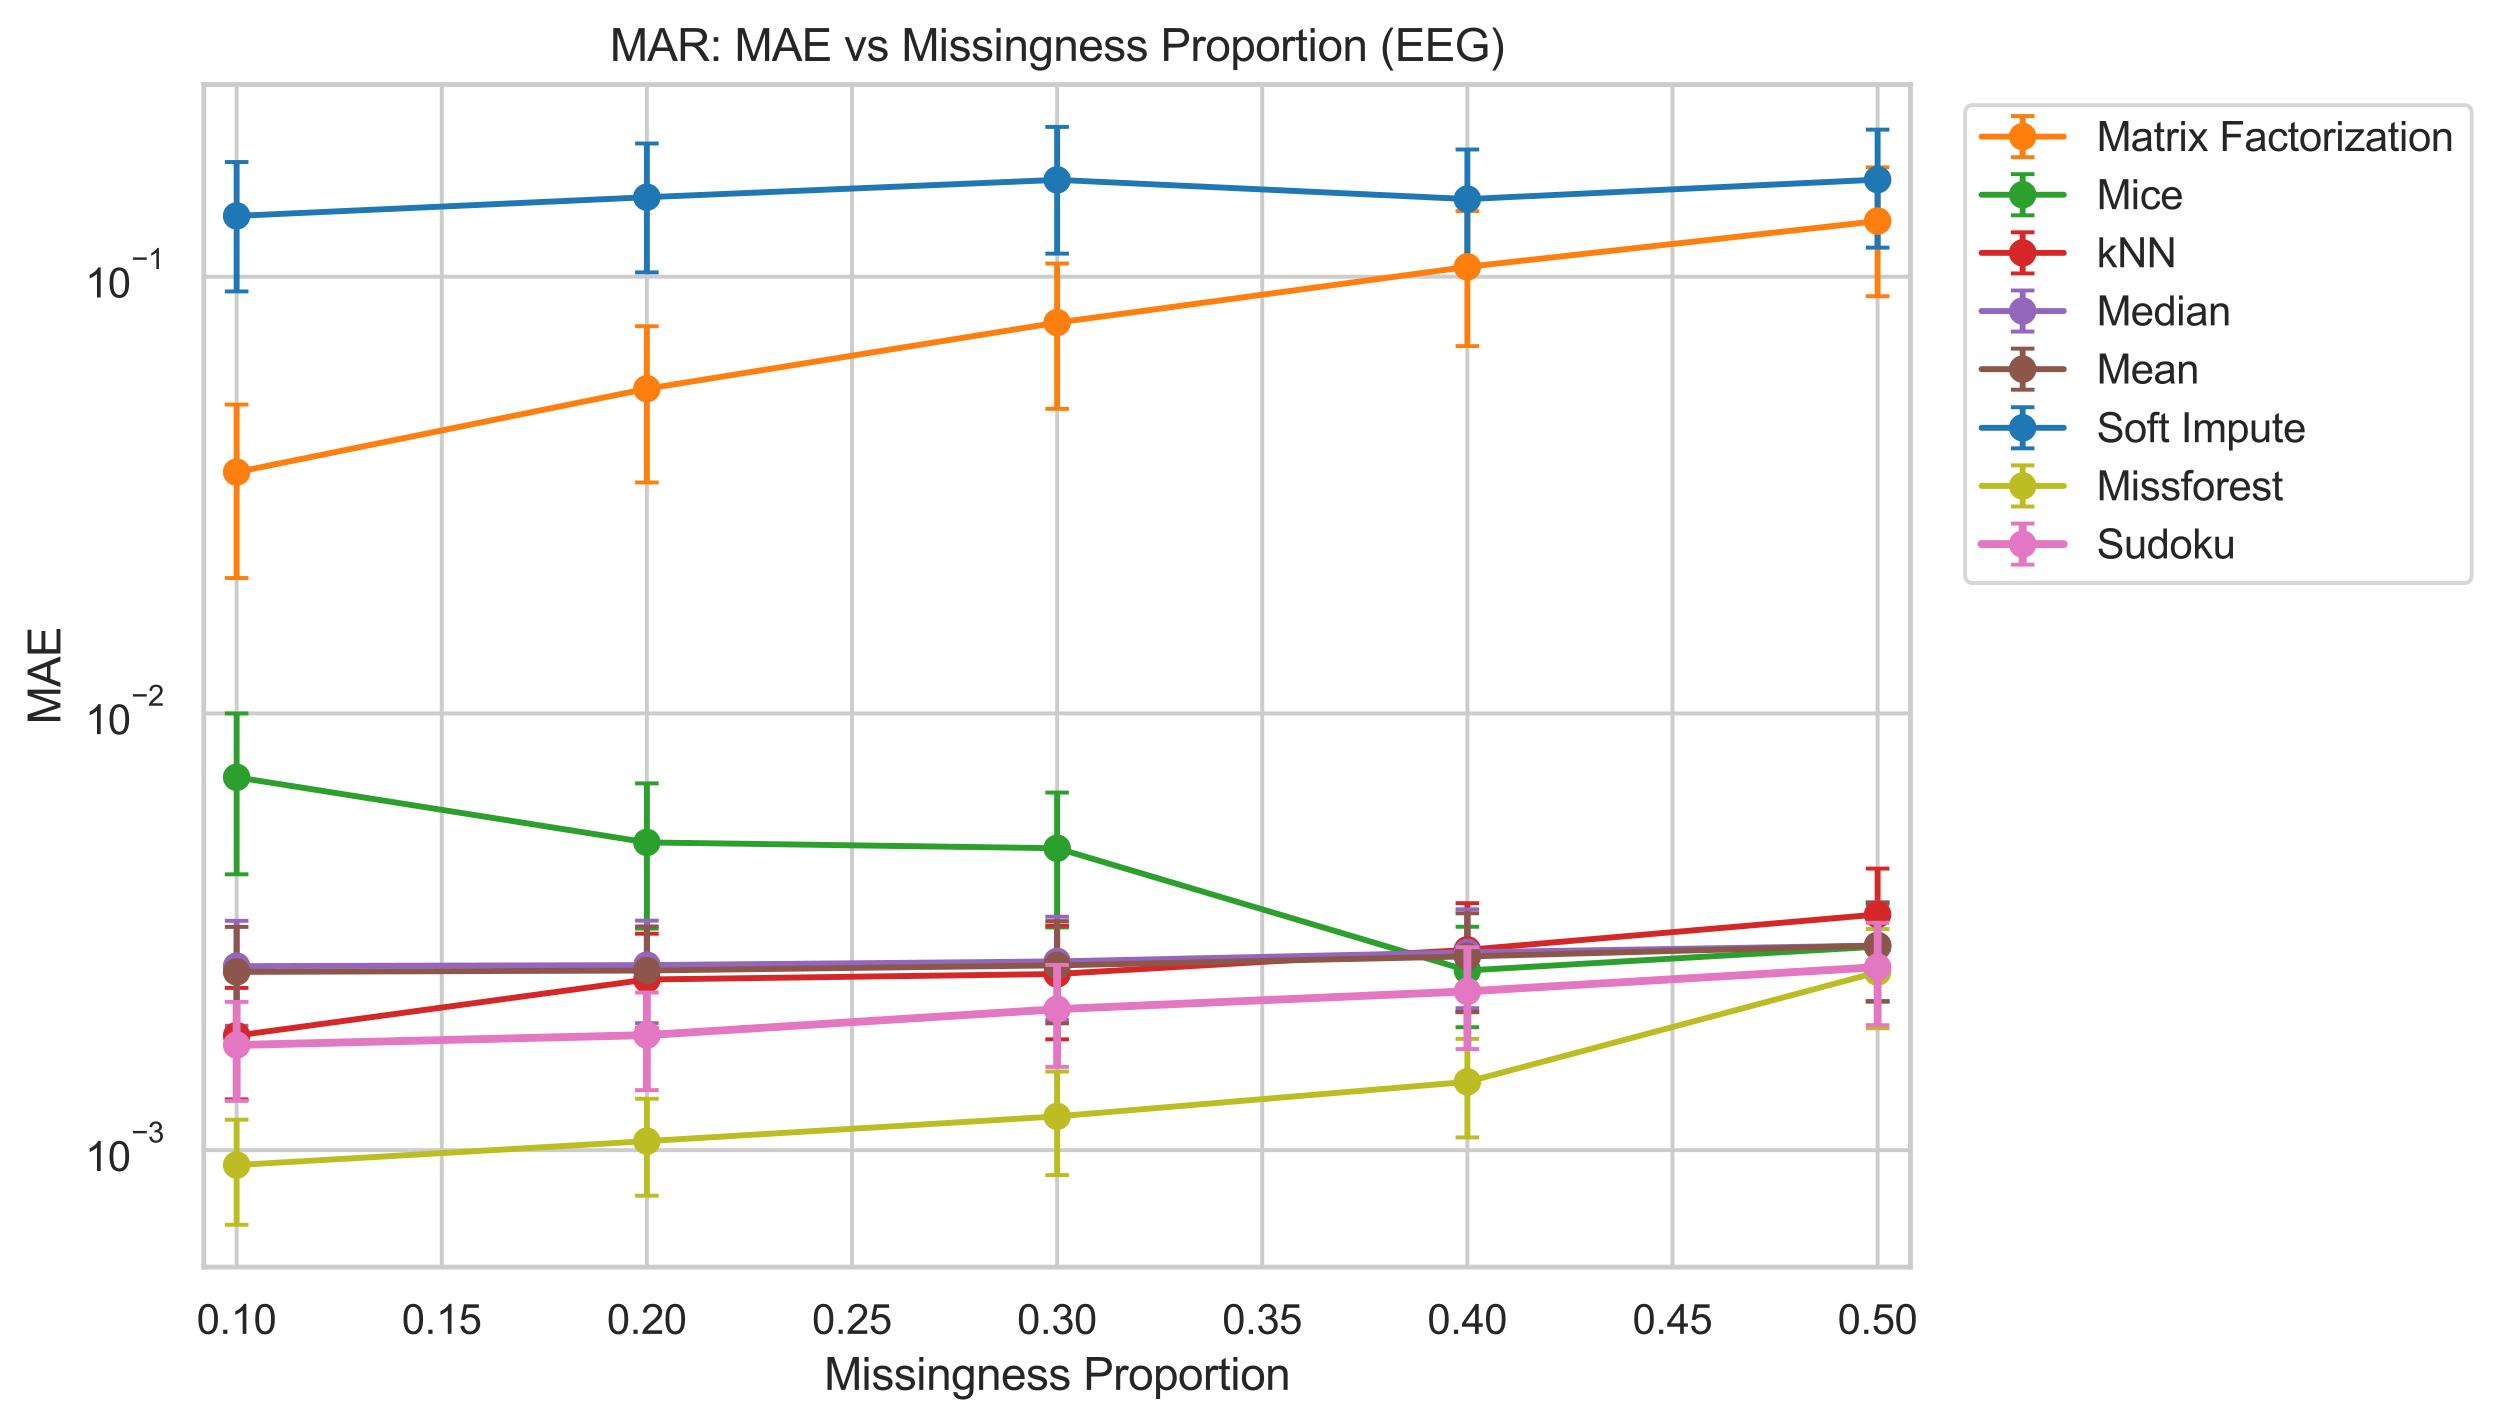 <?xml version="1.0" encoding="utf-8" standalone="no"?>
<!DOCTYPE svg PUBLIC "-//W3C//DTD SVG 1.1//EN"
  "http://www.w3.org/Graphics/SVG/1.1/DTD/svg11.dtd">
<svg xmlns:xlink="http://www.w3.org/1999/xlink" width="635.591pt" height="362.958pt" viewBox="0 0 635.591 362.958" xmlns="http://www.w3.org/2000/svg" version="1.1">
 <defs>
  <style type="text/css">*{stroke-linejoin: round; stroke-linecap: butt}</style>
 </defs>
 <g id="figure_1">
  <g id="patch_1">
   <path d="M 0 362.958 
L 635.591 362.958 
L 635.591 0 
L 0 0 
z
" style="fill: #ffffff"/>
  </g>
  <g id="axes_1">
   <g id="patch_2">
    <path d="M 51.817 322.142 
L 485.702 322.142 
L 485.702 21.499 
L 51.817 21.499 
z
" style="fill: #ffffff"/>
   </g>
   <g id="matplotlib.axis_1">
    <g id="xtick_1">
     <g id="line2d_1">
      <path d="M 60.161 322.142 
L 60.161 21.499 
" clip-path="url(#p04ffe0d0fb)" style="fill: none; stroke: #cccccc; stroke-linecap: round"/>
     </g>
     <g id="text_1">
      <!-- 0.10 -->
      <g style="fill: #262626" transform="translate(49.992 339.122) scale(0.104 -0.104)">
       <defs>
        <path id="ArialMT-30" d="M 266 2259 
Q 266 3072 433 3567 
Q 600 4063 929 4331 
Q 1259 4600 1759 4600 
Q 2128 4600 2406 4451 
Q 2684 4303 2865 4023 
Q 3047 3744 3150 3342 
Q 3253 2941 3253 2259 
Q 3253 1453 3087 958 
Q 2922 463 2592 192 
Q 2263 -78 1759 -78 
Q 1097 -78 719 397 
Q 266 969 266 2259 
z
M 844 2259 
Q 844 1131 1108 757 
Q 1372 384 1759 384 
Q 2147 384 2411 759 
Q 2675 1134 2675 2259 
Q 2675 3391 2411 3762 
Q 2147 4134 1753 4134 
Q 1366 4134 1134 3806 
Q 844 3388 844 2259 
z
" transform="scale(0.016)"/>
        <path id="ArialMT-2e" d="M 581 0 
L 581 641 
L 1222 641 
L 1222 0 
L 581 0 
z
" transform="scale(0.016)"/>
        <path id="ArialMT-31" d="M 2384 0 
L 1822 0 
L 1822 3584 
Q 1619 3391 1289 3197 
Q 959 3003 697 2906 
L 697 3450 
Q 1169 3672 1522 3987 
Q 1875 4303 2022 4600 
L 2384 4600 
L 2384 0 
z
" transform="scale(0.016)"/>
       </defs>
       <use xlink:href="#ArialMT-30"/>
       <use xlink:href="#ArialMT-2e" transform="translate(55.615 0)"/>
       <use xlink:href="#ArialMT-31" transform="translate(83.398 0)"/>
       <use xlink:href="#ArialMT-30" transform="translate(139.014 0)"/>
      </g>
     </g>
    </g>
    <g id="xtick_2">
     <g id="line2d_2">
      <path d="M 112.31 322.142 
L 112.31 21.499 
" clip-path="url(#p04ffe0d0fb)" style="fill: none; stroke: #cccccc; stroke-linecap: round"/>
     </g>
     <g id="text_2">
      <!-- 0.15 -->
      <g style="fill: #262626" transform="translate(102.142 339.122) scale(0.104 -0.104)">
       <defs>
        <path id="ArialMT-35" d="M 266 1200 
L 856 1250 
Q 922 819 1161 601 
Q 1400 384 1738 384 
Q 2144 384 2425 690 
Q 2706 997 2706 1503 
Q 2706 1984 2436 2262 
Q 2166 2541 1728 2541 
Q 1456 2541 1237 2417 
Q 1019 2294 894 2097 
L 366 2166 
L 809 4519 
L 3088 4519 
L 3088 3981 
L 1259 3981 
L 1013 2750 
Q 1425 3038 1878 3038 
Q 2478 3038 2890 2622 
Q 3303 2206 3303 1553 
Q 3303 931 2941 478 
Q 2500 -78 1738 -78 
Q 1113 -78 717 272 
Q 322 622 266 1200 
z
" transform="scale(0.016)"/>
       </defs>
       <use xlink:href="#ArialMT-30"/>
       <use xlink:href="#ArialMT-2e" transform="translate(55.615 0)"/>
       <use xlink:href="#ArialMT-31" transform="translate(83.398 0)"/>
       <use xlink:href="#ArialMT-35" transform="translate(139.014 0)"/>
      </g>
     </g>
    </g>
    <g id="xtick_3">
     <g id="line2d_3">
      <path d="M 164.46 322.142 
L 164.46 21.499 
" clip-path="url(#p04ffe0d0fb)" style="fill: none; stroke: #cccccc; stroke-linecap: round"/>
     </g>
     <g id="text_3">
      <!-- 0.20 -->
      <g style="fill: #262626" transform="translate(154.292 339.122) scale(0.104 -0.104)">
       <defs>
        <path id="ArialMT-32" d="M 3222 541 
L 3222 0 
L 194 0 
Q 188 203 259 391 
Q 375 700 629 1000 
Q 884 1300 1366 1694 
Q 2113 2306 2375 2664 
Q 2638 3022 2638 3341 
Q 2638 3675 2398 3904 
Q 2159 4134 1775 4134 
Q 1369 4134 1125 3890 
Q 881 3647 878 3216 
L 300 3275 
Q 359 3922 746 4261 
Q 1134 4600 1788 4600 
Q 2447 4600 2831 4234 
Q 3216 3869 3216 3328 
Q 3216 3053 3103 2787 
Q 2991 2522 2730 2228 
Q 2469 1934 1863 1422 
Q 1356 997 1212 845 
Q 1069 694 975 541 
L 3222 541 
z
" transform="scale(0.016)"/>
       </defs>
       <use xlink:href="#ArialMT-30"/>
       <use xlink:href="#ArialMT-2e" transform="translate(55.615 0)"/>
       <use xlink:href="#ArialMT-32" transform="translate(83.398 0)"/>
       <use xlink:href="#ArialMT-30" transform="translate(139.014 0)"/>
      </g>
     </g>
    </g>
    <g id="xtick_4">
     <g id="line2d_4">
      <path d="M 216.61 322.142 
L 216.61 21.499 
" clip-path="url(#p04ffe0d0fb)" style="fill: none; stroke: #cccccc; stroke-linecap: round"/>
     </g>
     <g id="text_4">
      <!-- 0.25 -->
      <g style="fill: #262626" transform="translate(206.441 339.122) scale(0.104 -0.104)">
       <use xlink:href="#ArialMT-30"/>
       <use xlink:href="#ArialMT-2e" transform="translate(55.615 0)"/>
       <use xlink:href="#ArialMT-32" transform="translate(83.398 0)"/>
       <use xlink:href="#ArialMT-35" transform="translate(139.014 0)"/>
      </g>
     </g>
    </g>
    <g id="xtick_5">
     <g id="line2d_5">
      <path d="M 268.759 322.142 
L 268.759 21.499 
" clip-path="url(#p04ffe0d0fb)" style="fill: none; stroke: #cccccc; stroke-linecap: round"/>
     </g>
     <g id="text_5">
      <!-- 0.30 -->
      <g style="fill: #262626" transform="translate(258.591 339.122) scale(0.104 -0.104)">
       <defs>
        <path id="ArialMT-33" d="M 269 1209 
L 831 1284 
Q 928 806 1161 595 
Q 1394 384 1728 384 
Q 2125 384 2398 659 
Q 2672 934 2672 1341 
Q 2672 1728 2419 1979 
Q 2166 2231 1775 2231 
Q 1616 2231 1378 2169 
L 1441 2663 
Q 1497 2656 1531 2656 
Q 1891 2656 2178 2843 
Q 2466 3031 2466 3422 
Q 2466 3731 2256 3934 
Q 2047 4138 1716 4138 
Q 1388 4138 1169 3931 
Q 950 3725 888 3313 
L 325 3413 
Q 428 3978 793 4289 
Q 1159 4600 1703 4600 
Q 2078 4600 2393 4439 
Q 2709 4278 2876 4000 
Q 3044 3722 3044 3409 
Q 3044 3113 2884 2869 
Q 2725 2625 2413 2481 
Q 2819 2388 3044 2092 
Q 3269 1797 3269 1353 
Q 3269 753 2831 336 
Q 2394 -81 1725 -81 
Q 1122 -81 723 278 
Q 325 638 269 1209 
z
" transform="scale(0.016)"/>
       </defs>
       <use xlink:href="#ArialMT-30"/>
       <use xlink:href="#ArialMT-2e" transform="translate(55.615 0)"/>
       <use xlink:href="#ArialMT-33" transform="translate(83.398 0)"/>
       <use xlink:href="#ArialMT-30" transform="translate(139.014 0)"/>
      </g>
     </g>
    </g>
    <g id="xtick_6">
     <g id="line2d_6">
      <path d="M 320.909 322.142 
L 320.909 21.499 
" clip-path="url(#p04ffe0d0fb)" style="fill: none; stroke: #cccccc; stroke-linecap: round"/>
     </g>
     <g id="text_6">
      <!-- 0.35 -->
      <g style="fill: #262626" transform="translate(310.741 339.122) scale(0.104 -0.104)">
       <use xlink:href="#ArialMT-30"/>
       <use xlink:href="#ArialMT-2e" transform="translate(55.615 0)"/>
       <use xlink:href="#ArialMT-33" transform="translate(83.398 0)"/>
       <use xlink:href="#ArialMT-35" transform="translate(139.014 0)"/>
      </g>
     </g>
    </g>
    <g id="xtick_7">
     <g id="line2d_7">
      <path d="M 373.059 322.142 
L 373.059 21.499 
" clip-path="url(#p04ffe0d0fb)" style="fill: none; stroke: #cccccc; stroke-linecap: round"/>
     </g>
     <g id="text_7">
      <!-- 0.40 -->
      <g style="fill: #262626" transform="translate(362.89 339.122) scale(0.104 -0.104)">
       <defs>
        <path id="ArialMT-34" d="M 2069 0 
L 2069 1097 
L 81 1097 
L 81 1613 
L 2172 4581 
L 2631 4581 
L 2631 1613 
L 3250 1613 
L 3250 1097 
L 2631 1097 
L 2631 0 
L 2069 0 
z
M 2069 1613 
L 2069 3678 
L 634 1613 
L 2069 1613 
z
" transform="scale(0.016)"/>
       </defs>
       <use xlink:href="#ArialMT-30"/>
       <use xlink:href="#ArialMT-2e" transform="translate(55.615 0)"/>
       <use xlink:href="#ArialMT-34" transform="translate(83.398 0)"/>
       <use xlink:href="#ArialMT-30" transform="translate(139.014 0)"/>
      </g>
     </g>
    </g>
    <g id="xtick_8">
     <g id="line2d_8">
      <path d="M 425.208 322.142 
L 425.208 21.499 
" clip-path="url(#p04ffe0d0fb)" style="fill: none; stroke: #cccccc; stroke-linecap: round"/>
     </g>
     <g id="text_8">
      <!-- 0.45 -->
      <g style="fill: #262626" transform="translate(415.04 339.122) scale(0.104 -0.104)">
       <use xlink:href="#ArialMT-30"/>
       <use xlink:href="#ArialMT-2e" transform="translate(55.615 0)"/>
       <use xlink:href="#ArialMT-34" transform="translate(83.398 0)"/>
       <use xlink:href="#ArialMT-35" transform="translate(139.014 0)"/>
      </g>
     </g>
    </g>
    <g id="xtick_9">
     <g id="line2d_9">
      <path d="M 477.358 322.142 
L 477.358 21.499 
" clip-path="url(#p04ffe0d0fb)" style="fill: none; stroke: #cccccc; stroke-linecap: round"/>
     </g>
     <g id="text_9">
      <!-- 0.50 -->
      <g style="fill: #262626" transform="translate(467.19 339.122) scale(0.104 -0.104)">
       <use xlink:href="#ArialMT-30"/>
       <use xlink:href="#ArialMT-2e" transform="translate(55.615 0)"/>
       <use xlink:href="#ArialMT-35" transform="translate(83.398 0)"/>
       <use xlink:href="#ArialMT-30" transform="translate(139.014 0)"/>
      </g>
     </g>
    </g>
    <g id="text_10">
     <!-- Missingness Proportion -->
     <g style="fill: #262626" transform="translate(209.519 353.359) scale(0.114 -0.114)">
      <defs>
       <path id="ArialMT-4d" d="M 475 0 
L 475 4581 
L 1388 4581 
L 2472 1338 
Q 2622 884 2691 659 
Q 2769 909 2934 1394 
L 4031 4581 
L 4847 4581 
L 4847 0 
L 4263 0 
L 4263 3834 
L 2931 0 
L 2384 0 
L 1059 3900 
L 1059 0 
L 475 0 
z
" transform="scale(0.016)"/>
       <path id="ArialMT-69" d="M 425 3934 
L 425 4581 
L 988 4581 
L 988 3934 
L 425 3934 
z
M 425 0 
L 425 3319 
L 988 3319 
L 988 0 
L 425 0 
z
" transform="scale(0.016)"/>
       <path id="ArialMT-73" d="M 197 991 
L 753 1078 
Q 800 744 1014 566 
Q 1228 388 1613 388 
Q 2000 388 2187 545 
Q 2375 703 2375 916 
Q 2375 1106 2209 1216 
Q 2094 1291 1634 1406 
Q 1016 1563 777 1677 
Q 538 1791 414 1992 
Q 291 2194 291 2438 
Q 291 2659 392 2848 
Q 494 3038 669 3163 
Q 800 3259 1026 3326 
Q 1253 3394 1513 3394 
Q 1903 3394 2198 3281 
Q 2494 3169 2634 2976 
Q 2775 2784 2828 2463 
L 2278 2388 
Q 2241 2644 2061 2787 
Q 1881 2931 1553 2931 
Q 1166 2931 1000 2803 
Q 834 2675 834 2503 
Q 834 2394 903 2306 
Q 972 2216 1119 2156 
Q 1203 2125 1616 2013 
Q 2213 1853 2448 1751 
Q 2684 1650 2818 1456 
Q 2953 1263 2953 975 
Q 2953 694 2789 445 
Q 2625 197 2315 61 
Q 2006 -75 1616 -75 
Q 969 -75 630 194 
Q 291 463 197 991 
z
" transform="scale(0.016)"/>
       <path id="ArialMT-6e" d="M 422 0 
L 422 3319 
L 928 3319 
L 928 2847 
Q 1294 3394 1984 3394 
Q 2284 3394 2536 3286 
Q 2788 3178 2913 3003 
Q 3038 2828 3088 2588 
Q 3119 2431 3119 2041 
L 3119 0 
L 2556 0 
L 2556 2019 
Q 2556 2363 2490 2533 
Q 2425 2703 2258 2804 
Q 2091 2906 1866 2906 
Q 1506 2906 1245 2678 
Q 984 2450 984 1813 
L 984 0 
L 422 0 
z
" transform="scale(0.016)"/>
       <path id="ArialMT-67" d="M 319 -275 
L 866 -356 
Q 900 -609 1056 -725 
Q 1266 -881 1628 -881 
Q 2019 -881 2231 -725 
Q 2444 -569 2519 -288 
Q 2563 -116 2559 434 
Q 2191 0 1641 0 
Q 956 0 581 494 
Q 206 988 206 1678 
Q 206 2153 378 2554 
Q 550 2956 876 3175 
Q 1203 3394 1644 3394 
Q 2231 3394 2613 2919 
L 2613 3319 
L 3131 3319 
L 3131 450 
Q 3131 -325 2973 -648 
Q 2816 -972 2473 -1159 
Q 2131 -1347 1631 -1347 
Q 1038 -1347 672 -1080 
Q 306 -813 319 -275 
z
M 784 1719 
Q 784 1066 1043 766 
Q 1303 466 1694 466 
Q 2081 466 2343 764 
Q 2606 1063 2606 1700 
Q 2606 2309 2336 2618 
Q 2066 2928 1684 2928 
Q 1309 2928 1046 2623 
Q 784 2319 784 1719 
z
" transform="scale(0.016)"/>
       <path id="ArialMT-65" d="M 2694 1069 
L 3275 997 
Q 3138 488 2766 206 
Q 2394 -75 1816 -75 
Q 1088 -75 661 373 
Q 234 822 234 1631 
Q 234 2469 665 2931 
Q 1097 3394 1784 3394 
Q 2450 3394 2872 2941 
Q 3294 2488 3294 1666 
Q 3294 1616 3291 1516 
L 816 1516 
Q 847 969 1125 678 
Q 1403 388 1819 388 
Q 2128 388 2347 550 
Q 2566 713 2694 1069 
z
M 847 1978 
L 2700 1978 
Q 2663 2397 2488 2606 
Q 2219 2931 1791 2931 
Q 1403 2931 1139 2672 
Q 875 2413 847 1978 
z
" transform="scale(0.016)"/>
       <path id="ArialMT-20" transform="scale(0.016)"/>
       <path id="ArialMT-50" d="M 494 0 
L 494 4581 
L 2222 4581 
Q 2678 4581 2919 4538 
Q 3256 4481 3484 4323 
Q 3713 4166 3852 3881 
Q 3991 3597 3991 3256 
Q 3991 2672 3619 2267 
Q 3247 1863 2275 1863 
L 1100 1863 
L 1100 0 
L 494 0 
z
M 1100 2403 
L 2284 2403 
Q 2872 2403 3119 2622 
Q 3366 2841 3366 3238 
Q 3366 3525 3220 3729 
Q 3075 3934 2838 4000 
Q 2684 4041 2272 4041 
L 1100 4041 
L 1100 2403 
z
" transform="scale(0.016)"/>
       <path id="ArialMT-72" d="M 416 0 
L 416 3319 
L 922 3319 
L 922 2816 
Q 1116 3169 1280 3281 
Q 1444 3394 1641 3394 
Q 1925 3394 2219 3213 
L 2025 2691 
Q 1819 2813 1613 2813 
Q 1428 2813 1281 2702 
Q 1134 2591 1072 2394 
Q 978 2094 978 1738 
L 978 0 
L 416 0 
z
" transform="scale(0.016)"/>
       <path id="ArialMT-6f" d="M 213 1659 
Q 213 2581 725 3025 
Q 1153 3394 1769 3394 
Q 2453 3394 2887 2945 
Q 3322 2497 3322 1706 
Q 3322 1066 3130 698 
Q 2938 331 2570 128 
Q 2203 -75 1769 -75 
Q 1072 -75 642 372 
Q 213 819 213 1659 
z
M 791 1659 
Q 791 1022 1069 705 
Q 1347 388 1769 388 
Q 2188 388 2466 706 
Q 2744 1025 2744 1678 
Q 2744 2294 2464 2611 
Q 2184 2928 1769 2928 
Q 1347 2928 1069 2612 
Q 791 2297 791 1659 
z
" transform="scale(0.016)"/>
       <path id="ArialMT-70" d="M 422 -1272 
L 422 3319 
L 934 3319 
L 934 2888 
Q 1116 3141 1344 3267 
Q 1572 3394 1897 3394 
Q 2322 3394 2647 3175 
Q 2972 2956 3137 2557 
Q 3303 2159 3303 1684 
Q 3303 1175 3120 767 
Q 2938 359 2589 142 
Q 2241 -75 1856 -75 
Q 1575 -75 1351 44 
Q 1128 163 984 344 
L 984 -1272 
L 422 -1272 
z
M 931 1641 
Q 931 1000 1190 694 
Q 1450 388 1819 388 
Q 2194 388 2461 705 
Q 2728 1022 2728 1688 
Q 2728 2322 2467 2637 
Q 2206 2953 1844 2953 
Q 1484 2953 1207 2617 
Q 931 2281 931 1641 
z
" transform="scale(0.016)"/>
       <path id="ArialMT-74" d="M 1650 503 
L 1731 6 
Q 1494 -44 1306 -44 
Q 1000 -44 831 53 
Q 663 150 594 308 
Q 525 466 525 972 
L 525 2881 
L 113 2881 
L 113 3319 
L 525 3319 
L 525 4141 
L 1084 4478 
L 1084 3319 
L 1650 3319 
L 1650 2881 
L 1084 2881 
L 1084 941 
Q 1084 700 1114 631 
Q 1144 563 1211 522 
Q 1278 481 1403 481 
Q 1497 481 1650 503 
z
" transform="scale(0.016)"/>
      </defs>
      <use xlink:href="#ArialMT-4d"/>
      <use xlink:href="#ArialMT-69" transform="translate(83.301 0)"/>
      <use xlink:href="#ArialMT-73" transform="translate(105.518 0)"/>
      <use xlink:href="#ArialMT-73" transform="translate(155.518 0)"/>
      <use xlink:href="#ArialMT-69" transform="translate(205.518 0)"/>
      <use xlink:href="#ArialMT-6e" transform="translate(227.734 0)"/>
      <use xlink:href="#ArialMT-67" transform="translate(283.35 0)"/>
      <use xlink:href="#ArialMT-6e" transform="translate(338.965 0)"/>
      <use xlink:href="#ArialMT-65" transform="translate(394.58 0)"/>
      <use xlink:href="#ArialMT-73" transform="translate(450.195 0)"/>
      <use xlink:href="#ArialMT-73" transform="translate(500.195 0)"/>
      <use xlink:href="#ArialMT-20" transform="translate(550.195 0)"/>
      <use xlink:href="#ArialMT-50" transform="translate(577.979 0)"/>
      <use xlink:href="#ArialMT-72" transform="translate(644.678 0)"/>
      <use xlink:href="#ArialMT-6f" transform="translate(677.979 0)"/>
      <use xlink:href="#ArialMT-70" transform="translate(733.594 0)"/>
      <use xlink:href="#ArialMT-6f" transform="translate(789.209 0)"/>
      <use xlink:href="#ArialMT-72" transform="translate(844.824 0)"/>
      <use xlink:href="#ArialMT-74" transform="translate(878.125 0)"/>
      <use xlink:href="#ArialMT-69" transform="translate(905.908 0)"/>
      <use xlink:href="#ArialMT-6f" transform="translate(928.125 0)"/>
      <use xlink:href="#ArialMT-6e" transform="translate(983.74 0)"/>
     </g>
    </g>
   </g>
   <g id="matplotlib.axis_2">
    <g id="ytick_1">
     <g id="line2d_10">
      <path d="M 51.817 292.419 
L 485.702 292.419 
" clip-path="url(#p04ffe0d0fb)" style="fill: none; stroke: #cccccc; stroke-linecap: round"/>
     </g>
     <g id="text_11">
      <!-- $\mathdefault{10^{-3}}$ -->
      <g style="fill: #262626" transform="translate(21.626 297.807) scale(0.104 -0.104)">
       <defs>
        <path id="ArialMT-2212" d="M 3381 1997 
L 356 1997 
L 356 2522 
L 3381 2522 
L 3381 1997 
z
" transform="scale(0.016)"/>
       </defs>
       <use xlink:href="#ArialMT-31" transform="translate(0 0.994)"/>
       <use xlink:href="#ArialMT-30" transform="translate(55.615 0.994)"/>
       <use xlink:href="#ArialMT-2212" transform="translate(112.973 70.688) scale(0.7)"/>
       <use xlink:href="#ArialMT-33" transform="translate(153.852 70.688) scale(0.7)"/>
      </g>
     </g>
    </g>
    <g id="ytick_2">
     <g id="line2d_11">
      <path d="M 51.817 181.382 
L 485.702 181.382 
" clip-path="url(#p04ffe0d0fb)" style="fill: none; stroke: #cccccc; stroke-linecap: round"/>
     </g>
     <g id="text_12">
      <!-- $\mathdefault{10^{-2}}$ -->
      <g style="fill: #262626" transform="translate(21.626 186.77) scale(0.104 -0.104)">
       <use xlink:href="#ArialMT-31" transform="translate(0 0.994)"/>
       <use xlink:href="#ArialMT-30" transform="translate(55.615 0.994)"/>
       <use xlink:href="#ArialMT-2212" transform="translate(112.973 70.688) scale(0.7)"/>
       <use xlink:href="#ArialMT-32" transform="translate(153.852 70.688) scale(0.7)"/>
      </g>
     </g>
    </g>
    <g id="ytick_3">
     <g id="line2d_12">
      <path d="M 51.817 70.345 
L 485.702 70.345 
" clip-path="url(#p04ffe0d0fb)" style="fill: none; stroke: #cccccc; stroke-linecap: round"/>
     </g>
     <g id="text_13">
      <!-- $\mathdefault{10^{-1}}$ -->
      <g style="fill: #262626" transform="translate(21.626 75.733) scale(0.104 -0.104)">
       <use xlink:href="#ArialMT-31" transform="translate(0 0.994)"/>
       <use xlink:href="#ArialMT-30" transform="translate(55.615 0.994)"/>
       <use xlink:href="#ArialMT-2212" transform="translate(112.973 70.688) scale(0.7)"/>
       <use xlink:href="#ArialMT-31" transform="translate(153.852 70.688) scale(0.7)"/>
      </g>
     </g>
    </g>
    <g id="ytick_4"/>
    <g id="ytick_5"/>
    <g id="ytick_6"/>
    <g id="ytick_7"/>
    <g id="ytick_8"/>
    <g id="ytick_9"/>
    <g id="ytick_10"/>
    <g id="ytick_11"/>
    <g id="ytick_12"/>
    <g id="ytick_13"/>
    <g id="ytick_14"/>
    <g id="ytick_15"/>
    <g id="ytick_16"/>
    <g id="ytick_17"/>
    <g id="ytick_18"/>
    <g id="ytick_19"/>
    <g id="ytick_20"/>
    <g id="ytick_21"/>
    <g id="ytick_22"/>
    <g id="ytick_23"/>
    <g id="ytick_24"/>
    <g id="text_14">
     <!-- MAE -->
     <g style="fill: #262626" transform="translate(15.36 184.173) rotate(-90) scale(0.114 -0.114)">
      <defs>
       <path id="ArialMT-41" d="M -9 0 
L 1750 4581 
L 2403 4581 
L 4278 0 
L 3588 0 
L 3053 1388 
L 1138 1388 
L 634 0 
L -9 0 
z
M 1313 1881 
L 2866 1881 
L 2388 3150 
Q 2169 3728 2063 4100 
Q 1975 3659 1816 3225 
L 1313 1881 
z
" transform="scale(0.016)"/>
       <path id="ArialMT-45" d="M 506 0 
L 506 4581 
L 3819 4581 
L 3819 4041 
L 1113 4041 
L 1113 2638 
L 3647 2638 
L 3647 2100 
L 1113 2100 
L 1113 541 
L 3925 541 
L 3925 0 
L 506 0 
z
" transform="scale(0.016)"/>
      </defs>
      <use xlink:href="#ArialMT-4d"/>
      <use xlink:href="#ArialMT-41" transform="translate(83.301 0)"/>
      <use xlink:href="#ArialMT-45" transform="translate(150 0)"/>
     </g>
    </g>
   </g>
   <g id="LineCollection_1">
    <path d="M 60.161 146.963 
L 60.161 102.848 
" clip-path="url(#p04ffe0d0fb)" style="fill: none; stroke: #ff7f0e; stroke-width: 1.5"/>
    <path d="M 164.46 122.66 
L 164.46 82.947 
" clip-path="url(#p04ffe0d0fb)" style="fill: none; stroke: #ff7f0e; stroke-width: 1.5"/>
    <path d="M 268.759 103.948 
L 268.759 66.988 
" clip-path="url(#p04ffe0d0fb)" style="fill: none; stroke: #ff7f0e; stroke-width: 1.5"/>
    <path d="M 373.059 87.992 
L 373.059 53.662 
" clip-path="url(#p04ffe0d0fb)" style="fill: none; stroke: #ff7f0e; stroke-width: 1.5"/>
    <path d="M 477.358 75.321 
L 477.358 42.538 
" clip-path="url(#p04ffe0d0fb)" style="fill: none; stroke: #ff7f0e; stroke-width: 1.5"/>
   </g>
   <g id="line2d_13">
    <defs>
     <path id="m0f90787fb2" d="M 3 0 
L -3 -0 
" style="stroke: #ff7f0e"/>
    </defs>
    <g clip-path="url(#p04ffe0d0fb)">
     <use xlink:href="#m0f90787fb2" x="60.161" y="146.963" style="fill: #ff7f0e; stroke: #ff7f0e"/>
     <use xlink:href="#m0f90787fb2" x="164.46" y="122.66" style="fill: #ff7f0e; stroke: #ff7f0e"/>
     <use xlink:href="#m0f90787fb2" x="268.759" y="103.948" style="fill: #ff7f0e; stroke: #ff7f0e"/>
     <use xlink:href="#m0f90787fb2" x="373.059" y="87.992" style="fill: #ff7f0e; stroke: #ff7f0e"/>
     <use xlink:href="#m0f90787fb2" x="477.358" y="75.321" style="fill: #ff7f0e; stroke: #ff7f0e"/>
    </g>
   </g>
   <g id="line2d_14">
    <g clip-path="url(#p04ffe0d0fb)">
     <use xlink:href="#m0f90787fb2" x="60.161" y="102.848" style="fill: #ff7f0e; stroke: #ff7f0e"/>
     <use xlink:href="#m0f90787fb2" x="164.46" y="82.947" style="fill: #ff7f0e; stroke: #ff7f0e"/>
     <use xlink:href="#m0f90787fb2" x="268.759" y="66.988" style="fill: #ff7f0e; stroke: #ff7f0e"/>
     <use xlink:href="#m0f90787fb2" x="373.059" y="53.662" style="fill: #ff7f0e; stroke: #ff7f0e"/>
     <use xlink:href="#m0f90787fb2" x="477.358" y="42.538" style="fill: #ff7f0e; stroke: #ff7f0e"/>
    </g>
   </g>
   <g id="LineCollection_2">
    <path d="M 60.161 222.277 
L 60.161 181.383 
" clip-path="url(#p04ffe0d0fb)" style="fill: none; stroke: #2ca02c; stroke-width: 1.5"/>
    <path d="M 164.46 236.077 
L 164.46 199.163 
" clip-path="url(#p04ffe0d0fb)" style="fill: none; stroke: #2ca02c; stroke-width: 1.5"/>
    <path d="M 268.759 235.786 
L 268.759 201.505 
" clip-path="url(#p04ffe0d0fb)" style="fill: none; stroke: #2ca02c; stroke-width: 1.5"/>
    <path d="M 373.059 261.152 
L 373.059 235.625 
" clip-path="url(#p04ffe0d0fb)" style="fill: none; stroke: #2ca02c; stroke-width: 1.5"/>
    <path d="M 477.358 254.635 
L 477.358 229.848 
" clip-path="url(#p04ffe0d0fb)" style="fill: none; stroke: #2ca02c; stroke-width: 1.5"/>
   </g>
   <g id="line2d_15">
    <defs>
     <path id="med62eeca7a" d="M 3 0 
L -3 -0 
" style="stroke: #2ca02c"/>
    </defs>
    <g clip-path="url(#p04ffe0d0fb)">
     <use xlink:href="#med62eeca7a" x="60.161" y="222.277" style="fill: #2ca02c; stroke: #2ca02c"/>
     <use xlink:href="#med62eeca7a" x="164.46" y="236.077" style="fill: #2ca02c; stroke: #2ca02c"/>
     <use xlink:href="#med62eeca7a" x="268.759" y="235.786" style="fill: #2ca02c; stroke: #2ca02c"/>
     <use xlink:href="#med62eeca7a" x="373.059" y="261.152" style="fill: #2ca02c; stroke: #2ca02c"/>
     <use xlink:href="#med62eeca7a" x="477.358" y="254.635" style="fill: #2ca02c; stroke: #2ca02c"/>
    </g>
   </g>
   <g id="line2d_16">
    <g clip-path="url(#p04ffe0d0fb)">
     <use xlink:href="#med62eeca7a" x="60.161" y="181.383" style="fill: #2ca02c; stroke: #2ca02c"/>
     <use xlink:href="#med62eeca7a" x="164.46" y="199.163" style="fill: #2ca02c; stroke: #2ca02c"/>
     <use xlink:href="#med62eeca7a" x="268.759" y="201.505" style="fill: #2ca02c; stroke: #2ca02c"/>
     <use xlink:href="#med62eeca7a" x="373.059" y="235.625" style="fill: #2ca02c; stroke: #2ca02c"/>
     <use xlink:href="#med62eeca7a" x="477.358" y="229.848" style="fill: #2ca02c; stroke: #2ca02c"/>
    </g>
   </g>
   <g id="LineCollection_3">
    <path d="M 60.161 279.501 
L 60.161 251.154 
" clip-path="url(#p04ffe0d0fb)" style="fill: none; stroke: #d62728; stroke-width: 1.5"/>
    <path d="M 164.46 264.404 
L 164.46 237.38 
" clip-path="url(#p04ffe0d0fb)" style="fill: none; stroke: #d62728; stroke-width: 1.5"/>
    <path d="M 268.759 264.226 
L 268.759 235.288 
" clip-path="url(#p04ffe0d0fb)" style="fill: none; stroke: #d62728; stroke-width: 1.5"/>
    <path d="M 373.059 257.246 
L 373.059 229.609 
" clip-path="url(#p04ffe0d0fb)" style="fill: none; stroke: #d62728; stroke-width: 1.5"/>
    <path d="M 477.358 247.91 
L 477.358 220.825 
" clip-path="url(#p04ffe0d0fb)" style="fill: none; stroke: #d62728; stroke-width: 1.5"/>
   </g>
   <g id="line2d_17">
    <defs>
     <path id="m800974aef3" d="M 3 0 
L -3 -0 
" style="stroke: #d62728"/>
    </defs>
    <g clip-path="url(#p04ffe0d0fb)">
     <use xlink:href="#m800974aef3" x="60.161" y="279.501" style="fill: #d62728; stroke: #d62728"/>
     <use xlink:href="#m800974aef3" x="164.46" y="264.404" style="fill: #d62728; stroke: #d62728"/>
     <use xlink:href="#m800974aef3" x="268.759" y="264.226" style="fill: #d62728; stroke: #d62728"/>
     <use xlink:href="#m800974aef3" x="373.059" y="257.246" style="fill: #d62728; stroke: #d62728"/>
     <use xlink:href="#m800974aef3" x="477.358" y="247.91" style="fill: #d62728; stroke: #d62728"/>
    </g>
   </g>
   <g id="line2d_18">
    <g clip-path="url(#p04ffe0d0fb)">
     <use xlink:href="#m800974aef3" x="60.161" y="251.154" style="fill: #d62728; stroke: #d62728"/>
     <use xlink:href="#m800974aef3" x="164.46" y="237.38" style="fill: #d62728; stroke: #d62728"/>
     <use xlink:href="#m800974aef3" x="268.759" y="235.288" style="fill: #d62728; stroke: #d62728"/>
     <use xlink:href="#m800974aef3" x="373.059" y="229.609" style="fill: #d62728; stroke: #d62728"/>
     <use xlink:href="#m800974aef3" x="477.358" y="220.825" style="fill: #d62728; stroke: #d62728"/>
    </g>
   </g>
   <g id="LineCollection_4">
    <path d="M 60.161 260.783 
L 60.161 234.104 
" clip-path="url(#p04ffe0d0fb)" style="fill: none; stroke: #9467bd; stroke-width: 1.5"/>
    <path d="M 164.46 260.143 
L 164.46 234.061 
" clip-path="url(#p04ffe0d0fb)" style="fill: none; stroke: #9467bd; stroke-width: 1.5"/>
    <path d="M 268.759 259.319 
L 268.759 233.06 
" clip-path="url(#p04ffe0d0fb)" style="fill: none; stroke: #9467bd; stroke-width: 1.5"/>
    <path d="M 373.059 256.304 
L 373.059 231.168 
" clip-path="url(#p04ffe0d0fb)" style="fill: none; stroke: #9467bd; stroke-width: 1.5"/>
    <path d="M 477.358 254.567 
L 477.358 229.455 
" clip-path="url(#p04ffe0d0fb)" style="fill: none; stroke: #9467bd; stroke-width: 1.5"/>
   </g>
   <g id="line2d_19">
    <defs>
     <path id="m3f132786ea" d="M 3 0 
L -3 -0 
" style="stroke: #9467bd"/>
    </defs>
    <g clip-path="url(#p04ffe0d0fb)">
     <use xlink:href="#m3f132786ea" x="60.161" y="260.783" style="fill: #9467bd; stroke: #9467bd"/>
     <use xlink:href="#m3f132786ea" x="164.46" y="260.143" style="fill: #9467bd; stroke: #9467bd"/>
     <use xlink:href="#m3f132786ea" x="268.759" y="259.319" style="fill: #9467bd; stroke: #9467bd"/>
     <use xlink:href="#m3f132786ea" x="373.059" y="256.304" style="fill: #9467bd; stroke: #9467bd"/>
     <use xlink:href="#m3f132786ea" x="477.358" y="254.567" style="fill: #9467bd; stroke: #9467bd"/>
    </g>
   </g>
   <g id="line2d_20">
    <g clip-path="url(#p04ffe0d0fb)">
     <use xlink:href="#m3f132786ea" x="60.161" y="234.104" style="fill: #9467bd; stroke: #9467bd"/>
     <use xlink:href="#m3f132786ea" x="164.46" y="234.061" style="fill: #9467bd; stroke: #9467bd"/>
     <use xlink:href="#m3f132786ea" x="268.759" y="233.06" style="fill: #9467bd; stroke: #9467bd"/>
     <use xlink:href="#m3f132786ea" x="373.059" y="231.168" style="fill: #9467bd; stroke: #9467bd"/>
     <use xlink:href="#m3f132786ea" x="477.358" y="229.455" style="fill: #9467bd; stroke: #9467bd"/>
    </g>
   </g>
   <g id="LineCollection_5">
    <path d="M 60.161 262.119 
L 60.161 235.652 
" clip-path="url(#p04ffe0d0fb)" style="fill: none; stroke: #8c564b; stroke-width: 1.5"/>
    <path d="M 164.46 261.392 
L 164.46 235.524 
" clip-path="url(#p04ffe0d0fb)" style="fill: none; stroke: #8c564b; stroke-width: 1.5"/>
    <path d="M 268.759 260.157 
L 268.759 234.169 
" clip-path="url(#p04ffe0d0fb)" style="fill: none; stroke: #8c564b; stroke-width: 1.5"/>
    <path d="M 373.059 257.355 
L 373.059 232.19 
" clip-path="url(#p04ffe0d0fb)" style="fill: none; stroke: #8c564b; stroke-width: 1.5"/>
    <path d="M 477.358 254.556 
L 477.358 229.451 
" clip-path="url(#p04ffe0d0fb)" style="fill: none; stroke: #8c564b; stroke-width: 1.5"/>
   </g>
   <g id="line2d_21">
    <defs>
     <path id="m8d98542f82" d="M 3 0 
L -3 -0 
" style="stroke: #8c564b"/>
    </defs>
    <g clip-path="url(#p04ffe0d0fb)">
     <use xlink:href="#m8d98542f82" x="60.161" y="262.119" style="fill: #8c564b; stroke: #8c564b"/>
     <use xlink:href="#m8d98542f82" x="164.46" y="261.392" style="fill: #8c564b; stroke: #8c564b"/>
     <use xlink:href="#m8d98542f82" x="268.759" y="260.157" style="fill: #8c564b; stroke: #8c564b"/>
     <use xlink:href="#m8d98542f82" x="373.059" y="257.355" style="fill: #8c564b; stroke: #8c564b"/>
     <use xlink:href="#m8d98542f82" x="477.358" y="254.556" style="fill: #8c564b; stroke: #8c564b"/>
    </g>
   </g>
   <g id="line2d_22">
    <g clip-path="url(#p04ffe0d0fb)">
     <use xlink:href="#m8d98542f82" x="60.161" y="235.652" style="fill: #8c564b; stroke: #8c564b"/>
     <use xlink:href="#m8d98542f82" x="164.46" y="235.524" style="fill: #8c564b; stroke: #8c564b"/>
     <use xlink:href="#m8d98542f82" x="268.759" y="234.169" style="fill: #8c564b; stroke: #8c564b"/>
     <use xlink:href="#m8d98542f82" x="373.059" y="232.19" style="fill: #8c564b; stroke: #8c564b"/>
     <use xlink:href="#m8d98542f82" x="477.358" y="229.451" style="fill: #8c564b; stroke: #8c564b"/>
    </g>
   </g>
   <g id="LineCollection_6">
    <path d="M 60.161 74.1 
L 60.161 41.187 
" clip-path="url(#p04ffe0d0fb)" style="fill: none; stroke: #1f77b4; stroke-width: 1.5"/>
    <path d="M 164.46 69.238 
L 164.46 36.487 
" clip-path="url(#p04ffe0d0fb)" style="fill: none; stroke: #1f77b4; stroke-width: 1.5"/>
    <path d="M 268.759 64.479 
L 268.759 32.259 
" clip-path="url(#p04ffe0d0fb)" style="fill: none; stroke: #1f77b4; stroke-width: 1.5"/>
    <path d="M 373.059 67.728 
L 373.059 38.003 
" clip-path="url(#p04ffe0d0fb)" style="fill: none; stroke: #1f77b4; stroke-width: 1.5"/>
    <path d="M 477.358 62.956 
L 477.358 32.957 
" clip-path="url(#p04ffe0d0fb)" style="fill: none; stroke: #1f77b4; stroke-width: 1.5"/>
   </g>
   <g id="line2d_23">
    <defs>
     <path id="m3250dcfe71" d="M 3 0 
L -3 -0 
" style="stroke: #1f77b4"/>
    </defs>
    <g clip-path="url(#p04ffe0d0fb)">
     <use xlink:href="#m3250dcfe71" x="60.161" y="74.1" style="fill: #1f77b4; stroke: #1f77b4"/>
     <use xlink:href="#m3250dcfe71" x="164.46" y="69.238" style="fill: #1f77b4; stroke: #1f77b4"/>
     <use xlink:href="#m3250dcfe71" x="268.759" y="64.479" style="fill: #1f77b4; stroke: #1f77b4"/>
     <use xlink:href="#m3250dcfe71" x="373.059" y="67.728" style="fill: #1f77b4; stroke: #1f77b4"/>
     <use xlink:href="#m3250dcfe71" x="477.358" y="62.956" style="fill: #1f77b4; stroke: #1f77b4"/>
    </g>
   </g>
   <g id="line2d_24">
    <g clip-path="url(#p04ffe0d0fb)">
     <use xlink:href="#m3250dcfe71" x="60.161" y="41.187" style="fill: #1f77b4; stroke: #1f77b4"/>
     <use xlink:href="#m3250dcfe71" x="164.46" y="36.487" style="fill: #1f77b4; stroke: #1f77b4"/>
     <use xlink:href="#m3250dcfe71" x="268.759" y="32.259" style="fill: #1f77b4; stroke: #1f77b4"/>
     <use xlink:href="#m3250dcfe71" x="373.059" y="38.003" style="fill: #1f77b4; stroke: #1f77b4"/>
     <use xlink:href="#m3250dcfe71" x="477.358" y="32.957" style="fill: #1f77b4; stroke: #1f77b4"/>
    </g>
   </g>
   <g id="LineCollection_7">
    <path d="M 60.161 311.382 
L 60.161 284.663 
" clip-path="url(#p04ffe0d0fb)" style="fill: none; stroke: #bcbd22; stroke-width: 1.5"/>
    <path d="M 164.46 303.983 
L 164.46 279.349 
" clip-path="url(#p04ffe0d0fb)" style="fill: none; stroke: #bcbd22; stroke-width: 1.5"/>
    <path d="M 268.759 298.759 
L 268.759 272.423 
" clip-path="url(#p04ffe0d0fb)" style="fill: none; stroke: #bcbd22; stroke-width: 1.5"/>
    <path d="M 373.059 289.173 
L 373.059 264.124 
" clip-path="url(#p04ffe0d0fb)" style="fill: none; stroke: #bcbd22; stroke-width: 1.5"/>
    <path d="M 477.358 261.407 
L 477.358 236.193 
" clip-path="url(#p04ffe0d0fb)" style="fill: none; stroke: #bcbd22; stroke-width: 1.5"/>
   </g>
   <g id="line2d_25">
    <defs>
     <path id="m6bfde5fcd3" d="M 3 0 
L -3 -0 
" style="stroke: #bcbd22"/>
    </defs>
    <g clip-path="url(#p04ffe0d0fb)">
     <use xlink:href="#m6bfde5fcd3" x="60.161" y="311.382" style="fill: #bcbd22; stroke: #bcbd22"/>
     <use xlink:href="#m6bfde5fcd3" x="164.46" y="303.983" style="fill: #bcbd22; stroke: #bcbd22"/>
     <use xlink:href="#m6bfde5fcd3" x="268.759" y="298.759" style="fill: #bcbd22; stroke: #bcbd22"/>
     <use xlink:href="#m6bfde5fcd3" x="373.059" y="289.173" style="fill: #bcbd22; stroke: #bcbd22"/>
     <use xlink:href="#m6bfde5fcd3" x="477.358" y="261.407" style="fill: #bcbd22; stroke: #bcbd22"/>
    </g>
   </g>
   <g id="line2d_26">
    <g clip-path="url(#p04ffe0d0fb)">
     <use xlink:href="#m6bfde5fcd3" x="60.161" y="284.663" style="fill: #bcbd22; stroke: #bcbd22"/>
     <use xlink:href="#m6bfde5fcd3" x="164.46" y="279.349" style="fill: #bcbd22; stroke: #bcbd22"/>
     <use xlink:href="#m6bfde5fcd3" x="268.759" y="272.423" style="fill: #bcbd22; stroke: #bcbd22"/>
     <use xlink:href="#m6bfde5fcd3" x="373.059" y="264.124" style="fill: #bcbd22; stroke: #bcbd22"/>
     <use xlink:href="#m6bfde5fcd3" x="477.358" y="236.193" style="fill: #bcbd22; stroke: #bcbd22"/>
    </g>
   </g>
   <g id="line2d_27">
    <path d="M 60.161 120.027 
L 164.46 98.826 
L 268.759 82.011 
L 373.059 67.834 
L 477.358 56.196 
" clip-path="url(#p04ffe0d0fb)" style="fill: none; stroke: #ff7f0e; stroke-width: 1.5; stroke-linecap: round"/>
    <defs>
     <path id="m1fc926f468" d="M 0 3 
C 0.796 3 1.559 2.684 2.121 2.121 
C 2.684 1.559 3 0.796 3 0 
C 3 -0.796 2.684 -1.559 2.121 -2.121 
C 1.559 -2.684 0.796 -3 0 -3 
C -0.796 -3 -1.559 -2.684 -2.121 -2.121 
C -2.684 -1.559 -3 -0.796 -3 0 
C -3 0.796 -2.684 1.559 -2.121 2.121 
C -1.559 2.684 -0.796 3 0 3 
z
" style="stroke: #ff7f0e"/>
    </defs>
    <g clip-path="url(#p04ffe0d0fb)">
     <use xlink:href="#m1fc926f468" x="60.161" y="120.027" style="fill: #ff7f0e; stroke: #ff7f0e"/>
     <use xlink:href="#m1fc926f468" x="164.46" y="98.826" style="fill: #ff7f0e; stroke: #ff7f0e"/>
     <use xlink:href="#m1fc926f468" x="268.759" y="82.011" style="fill: #ff7f0e; stroke: #ff7f0e"/>
     <use xlink:href="#m1fc926f468" x="373.059" y="67.834" style="fill: #ff7f0e; stroke: #ff7f0e"/>
     <use xlink:href="#m1fc926f468" x="477.358" y="56.196" style="fill: #ff7f0e; stroke: #ff7f0e"/>
    </g>
   </g>
   <g id="line2d_28">
    <path d="M 60.161 197.619 
L 164.46 214.171 
L 268.759 215.661 
L 373.059 246.719 
L 477.358 240.666 
" clip-path="url(#p04ffe0d0fb)" style="fill: none; stroke: #2ca02c; stroke-width: 1.5; stroke-linecap: round"/>
    <defs>
     <path id="m9077acbf11" d="M 0 3 
C 0.796 3 1.559 2.684 2.121 2.121 
C 2.684 1.559 3 0.796 3 0 
C 3 -0.796 2.684 -1.559 2.121 -2.121 
C 1.559 -2.684 0.796 -3 0 -3 
C -0.796 -3 -1.559 -2.684 -2.121 -2.121 
C -2.684 -1.559 -3 -0.796 -3 0 
C -3 0.796 -2.684 1.559 -2.121 2.121 
C -1.559 2.684 -0.796 3 0 3 
z
" style="stroke: #2ca02c"/>
    </defs>
    <g clip-path="url(#p04ffe0d0fb)">
     <use xlink:href="#m9077acbf11" x="60.161" y="197.619" style="fill: #2ca02c; stroke: #2ca02c"/>
     <use xlink:href="#m9077acbf11" x="164.46" y="214.171" style="fill: #2ca02c; stroke: #2ca02c"/>
     <use xlink:href="#m9077acbf11" x="268.759" y="215.661" style="fill: #2ca02c; stroke: #2ca02c"/>
     <use xlink:href="#m9077acbf11" x="373.059" y="246.719" style="fill: #2ca02c; stroke: #2ca02c"/>
     <use xlink:href="#m9077acbf11" x="477.358" y="240.666" style="fill: #2ca02c; stroke: #2ca02c"/>
    </g>
   </g>
   <g id="line2d_29">
    <path d="M 60.161 263.274 
L 164.46 249.023 
L 268.759 247.618 
L 373.059 241.474 
L 477.358 232.491 
" clip-path="url(#p04ffe0d0fb)" style="fill: none; stroke: #d62728; stroke-width: 1.5; stroke-linecap: round"/>
    <defs>
     <path id="m18a93c806c" d="M 0 3 
C 0.796 3 1.559 2.684 2.121 2.121 
C 2.684 1.559 3 0.796 3 0 
C 3 -0.796 2.684 -1.559 2.121 -2.121 
C 1.559 -2.684 0.796 -3 0 -3 
C -0.796 -3 -1.559 -2.684 -2.121 -2.121 
C -2.684 -1.559 -3 -0.796 -3 0 
C -3 0.796 -2.684 1.559 -2.121 2.121 
C -1.559 2.684 -0.796 3 0 3 
z
" style="stroke: #d62728"/>
    </defs>
    <g clip-path="url(#p04ffe0d0fb)">
     <use xlink:href="#m18a93c806c" x="60.161" y="263.274" style="fill: #d62728; stroke: #d62728"/>
     <use xlink:href="#m18a93c806c" x="164.46" y="249.023" style="fill: #d62728; stroke: #d62728"/>
     <use xlink:href="#m18a93c806c" x="268.759" y="247.618" style="fill: #d62728; stroke: #d62728"/>
     <use xlink:href="#m18a93c806c" x="373.059" y="241.474" style="fill: #d62728; stroke: #d62728"/>
     <use xlink:href="#m18a93c806c" x="477.358" y="232.491" style="fill: #d62728; stroke: #d62728"/>
    </g>
   </g>
   <g id="line2d_30">
    <path d="M 60.161 245.622 
L 164.46 245.36 
L 268.759 244.424 
L 373.059 242.117 
L 477.358 240.395 
" clip-path="url(#p04ffe0d0fb)" style="fill: none; stroke: #9467bd; stroke-width: 1.5; stroke-linecap: round"/>
    <defs>
     <path id="mc001a938ad" d="M 0 3 
C 0.796 3 1.559 2.684 2.121 2.121 
C 2.684 1.559 3 0.796 3 0 
C 3 -0.796 2.684 -1.559 2.121 -2.121 
C 1.559 -2.684 0.796 -3 0 -3 
C -0.796 -3 -1.559 -2.684 -2.121 -2.121 
C -2.684 -1.559 -3 -0.796 -3 0 
C -3 0.796 -2.684 1.559 -2.121 2.121 
C -1.559 2.684 -0.796 3 0 3 
z
" style="stroke: #9467bd"/>
    </defs>
    <g clip-path="url(#p04ffe0d0fb)">
     <use xlink:href="#mc001a938ad" x="60.161" y="245.622" style="fill: #9467bd; stroke: #9467bd"/>
     <use xlink:href="#mc001a938ad" x="164.46" y="245.36" style="fill: #9467bd; stroke: #9467bd"/>
     <use xlink:href="#mc001a938ad" x="268.759" y="244.424" style="fill: #9467bd; stroke: #9467bd"/>
     <use xlink:href="#mc001a938ad" x="373.059" y="242.117" style="fill: #9467bd; stroke: #9467bd"/>
     <use xlink:href="#mc001a938ad" x="477.358" y="240.395" style="fill: #9467bd; stroke: #9467bd"/>
    </g>
   </g>
   <g id="line2d_31">
    <path d="M 60.161 247.092 
L 164.46 246.744 
L 268.759 245.433 
L 373.059 243.149 
L 477.358 240.388 
" clip-path="url(#p04ffe0d0fb)" style="fill: none; stroke: #8c564b; stroke-width: 1.5; stroke-linecap: round"/>
    <defs>
     <path id="m8a00235a7d" d="M 0 3 
C 0.796 3 1.559 2.684 2.121 2.121 
C 2.684 1.559 3 0.796 3 0 
C 3 -0.796 2.684 -1.559 2.121 -2.121 
C 1.559 -2.684 0.796 -3 0 -3 
C -0.796 -3 -1.559 -2.684 -2.121 -2.121 
C -2.684 -1.559 -3 -0.796 -3 0 
C -3 0.796 -2.684 1.559 -2.121 2.121 
C -1.559 2.684 -0.796 3 0 3 
z
" style="stroke: #8c564b"/>
    </defs>
    <g clip-path="url(#p04ffe0d0fb)">
     <use xlink:href="#m8a00235a7d" x="60.161" y="247.092" style="fill: #8c564b; stroke: #8c564b"/>
     <use xlink:href="#m8a00235a7d" x="164.46" y="246.744" style="fill: #8c564b; stroke: #8c564b"/>
     <use xlink:href="#m8a00235a7d" x="268.759" y="245.433" style="fill: #8c564b; stroke: #8c564b"/>
     <use xlink:href="#m8a00235a7d" x="373.059" y="243.149" style="fill: #8c564b; stroke: #8c564b"/>
     <use xlink:href="#m8a00235a7d" x="477.358" y="240.388" style="fill: #8c564b; stroke: #8c564b"/>
    </g>
   </g>
   <g id="line2d_32">
    <path d="M 60.161 54.888 
L 164.46 50.134 
L 268.759 45.727 
L 373.059 50.611 
L 477.358 45.66 
" clip-path="url(#p04ffe0d0fb)" style="fill: none; stroke: #1f77b4; stroke-width: 1.5; stroke-linecap: round"/>
    <defs>
     <path id="m55a3229725" d="M 0 3 
C 0.796 3 1.559 2.684 2.121 2.121 
C 2.684 1.559 3 0.796 3 0 
C 3 -0.796 2.684 -1.559 2.121 -2.121 
C 1.559 -2.684 0.796 -3 0 -3 
C -0.796 -3 -1.559 -2.684 -2.121 -2.121 
C -2.684 -1.559 -3 -0.796 -3 0 
C -3 0.796 -2.684 1.559 -2.121 2.121 
C -1.559 2.684 -0.796 3 0 3 
z
" style="stroke: #1f77b4"/>
    </defs>
    <g clip-path="url(#p04ffe0d0fb)">
     <use xlink:href="#m55a3229725" x="60.161" y="54.888" style="fill: #1f77b4; stroke: #1f77b4"/>
     <use xlink:href="#m55a3229725" x="164.46" y="50.134" style="fill: #1f77b4; stroke: #1f77b4"/>
     <use xlink:href="#m55a3229725" x="268.759" y="45.727" style="fill: #1f77b4; stroke: #1f77b4"/>
     <use xlink:href="#m55a3229725" x="373.059" y="50.611" style="fill: #1f77b4; stroke: #1f77b4"/>
     <use xlink:href="#m55a3229725" x="477.358" y="45.66" style="fill: #1f77b4; stroke: #1f77b4"/>
    </g>
   </g>
   <g id="line2d_33">
    <path d="M 60.161 296.195 
L 164.46 290.11 
L 268.759 283.815 
L 373.059 275.04 
L 477.358 247.17 
" clip-path="url(#p04ffe0d0fb)" style="fill: none; stroke: #bcbd22; stroke-width: 1.5; stroke-linecap: round"/>
    <defs>
     <path id="m3af6b25a35" d="M 0 3 
C 0.796 3 1.559 2.684 2.121 2.121 
C 2.684 1.559 3 0.796 3 0 
C 3 -0.796 2.684 -1.559 2.121 -2.121 
C 1.559 -2.684 0.796 -3 0 -3 
C -0.796 -3 -1.559 -2.684 -2.121 -2.121 
C -2.684 -1.559 -3 -0.796 -3 0 
C -3 0.796 -2.684 1.559 -2.121 2.121 
C -1.559 2.684 -0.796 3 0 3 
z
" style="stroke: #bcbd22"/>
    </defs>
    <g clip-path="url(#p04ffe0d0fb)">
     <use xlink:href="#m3af6b25a35" x="60.161" y="296.195" style="fill: #bcbd22; stroke: #bcbd22"/>
     <use xlink:href="#m3af6b25a35" x="164.46" y="290.11" style="fill: #bcbd22; stroke: #bcbd22"/>
     <use xlink:href="#m3af6b25a35" x="268.759" y="283.815" style="fill: #bcbd22; stroke: #bcbd22"/>
     <use xlink:href="#m3af6b25a35" x="373.059" y="275.04" style="fill: #bcbd22; stroke: #bcbd22"/>
     <use xlink:href="#m3af6b25a35" x="477.358" y="247.17" style="fill: #bcbd22; stroke: #bcbd22"/>
    </g>
   </g>
   <g id="patch_3">
    <path d="M 51.817 322.142 
L 51.817 21.499 
" style="fill: none; stroke: #cccccc; stroke-width: 1.25; stroke-linejoin: miter; stroke-linecap: square"/>
   </g>
   <g id="patch_4">
    <path d="M 485.702 322.142 
L 485.702 21.499 
" style="fill: none; stroke: #cccccc; stroke-width: 1.25; stroke-linejoin: miter; stroke-linecap: square"/>
   </g>
   <g id="patch_5">
    <path d="M 51.817 322.142 
L 485.702 322.142 
" style="fill: none; stroke: #cccccc; stroke-width: 1.25; stroke-linejoin: miter; stroke-linecap: square"/>
   </g>
   <g id="patch_6">
    <path d="M 51.817 21.499 
L 485.702 21.499 
" style="fill: none; stroke: #cccccc; stroke-width: 1.25; stroke-linejoin: miter; stroke-linecap: square"/>
   </g>
   <g id="LineCollection_8">
    <path d="M 60.161 279.882 
L 60.161 254.714 
" clip-path="url(#p04ffe0d0fb)" style="fill: none; stroke: #e377c2; stroke-width: 2"/>
    <path d="M 164.46 277.144 
L 164.46 252.328 
" clip-path="url(#p04ffe0d0fb)" style="fill: none; stroke: #e377c2; stroke-width: 2"/>
    <path d="M 268.759 271.251 
L 268.759 245.315 
" clip-path="url(#p04ffe0d0fb)" style="fill: none; stroke: #e377c2; stroke-width: 2"/>
    <path d="M 373.059 266.698 
L 373.059 240.798 
" clip-path="url(#p04ffe0d0fb)" style="fill: none; stroke: #e377c2; stroke-width: 2"/>
    <path d="M 477.358 260.629 
L 477.358 234.599 
" clip-path="url(#p04ffe0d0fb)" style="fill: none; stroke: #e377c2; stroke-width: 2"/>
   </g>
   <g id="line2d_34">
    <defs>
     <path id="maa143b30b2" d="M 3 0 
L -3 -0 
" style="stroke: #e377c2"/>
    </defs>
    <g clip-path="url(#p04ffe0d0fb)">
     <use xlink:href="#maa143b30b2" x="60.161" y="279.882" style="fill: #e377c2; stroke: #e377c2"/>
     <use xlink:href="#maa143b30b2" x="164.46" y="277.144" style="fill: #e377c2; stroke: #e377c2"/>
     <use xlink:href="#maa143b30b2" x="268.759" y="271.251" style="fill: #e377c2; stroke: #e377c2"/>
     <use xlink:href="#maa143b30b2" x="373.059" y="266.698" style="fill: #e377c2; stroke: #e377c2"/>
     <use xlink:href="#maa143b30b2" x="477.358" y="260.629" style="fill: #e377c2; stroke: #e377c2"/>
    </g>
   </g>
   <g id="line2d_35">
    <g clip-path="url(#p04ffe0d0fb)">
     <use xlink:href="#maa143b30b2" x="60.161" y="254.714" style="fill: #e377c2; stroke: #e377c2"/>
     <use xlink:href="#maa143b30b2" x="164.46" y="252.328" style="fill: #e377c2; stroke: #e377c2"/>
     <use xlink:href="#maa143b30b2" x="268.759" y="245.315" style="fill: #e377c2; stroke: #e377c2"/>
     <use xlink:href="#maa143b30b2" x="373.059" y="240.798" style="fill: #e377c2; stroke: #e377c2"/>
     <use xlink:href="#maa143b30b2" x="477.358" y="234.599" style="fill: #e377c2; stroke: #e377c2"/>
    </g>
   </g>
   <g id="text_15">
    <!-- MAR: MAE vs Missingness Proportion (EEG) -->
    <g style="fill: #262626" transform="translate(155.05 15.499) scale(0.114 -0.114)">
     <defs>
      <path id="ArialMT-52" d="M 503 0 
L 503 4581 
L 2534 4581 
Q 3147 4581 3465 4457 
Q 3784 4334 3975 4021 
Q 4166 3709 4166 3331 
Q 4166 2844 3850 2509 
Q 3534 2175 2875 2084 
Q 3116 1969 3241 1856 
Q 3506 1613 3744 1247 
L 4541 0 
L 3778 0 
L 3172 953 
Q 2906 1366 2734 1584 
Q 2563 1803 2427 1890 
Q 2291 1978 2150 2013 
Q 2047 2034 1813 2034 
L 1109 2034 
L 1109 0 
L 503 0 
z
M 1109 2559 
L 2413 2559 
Q 2828 2559 3062 2645 
Q 3297 2731 3419 2920 
Q 3541 3109 3541 3331 
Q 3541 3656 3305 3865 
Q 3069 4075 2559 4075 
L 1109 4075 
L 1109 2559 
z
" transform="scale(0.016)"/>
      <path id="ArialMT-3a" d="M 578 2678 
L 578 3319 
L 1219 3319 
L 1219 2678 
L 578 2678 
z
M 578 0 
L 578 641 
L 1219 641 
L 1219 0 
L 578 0 
z
" transform="scale(0.016)"/>
      <path id="ArialMT-76" d="M 1344 0 
L 81 3319 
L 675 3319 
L 1388 1331 
Q 1503 1009 1600 663 
Q 1675 925 1809 1294 
L 2547 3319 
L 3125 3319 
L 1869 0 
L 1344 0 
z
" transform="scale(0.016)"/>
      <path id="ArialMT-28" d="M 1497 -1347 
Q 1031 -759 709 28 
Q 388 816 388 1659 
Q 388 2403 628 3084 
Q 909 3875 1497 4659 
L 1900 4659 
Q 1522 4009 1400 3731 
Q 1209 3300 1100 2831 
Q 966 2247 966 1656 
Q 966 153 1900 -1347 
L 1497 -1347 
z
" transform="scale(0.016)"/>
      <path id="ArialMT-47" d="M 2638 1797 
L 2638 2334 
L 4578 2338 
L 4578 638 
Q 4131 281 3656 101 
Q 3181 -78 2681 -78 
Q 2006 -78 1454 211 
Q 903 500 622 1047 
Q 341 1594 341 2269 
Q 341 2938 620 3517 
Q 900 4097 1425 4378 
Q 1950 4659 2634 4659 
Q 3131 4659 3532 4498 
Q 3934 4338 4162 4050 
Q 4391 3763 4509 3300 
L 3963 3150 
Q 3859 3500 3706 3700 
Q 3553 3900 3268 4020 
Q 2984 4141 2638 4141 
Q 2222 4141 1919 4014 
Q 1616 3888 1430 3681 
Q 1244 3475 1141 3228 
Q 966 2803 966 2306 
Q 966 1694 1177 1281 
Q 1388 869 1791 669 
Q 2194 469 2647 469 
Q 3041 469 3416 620 
Q 3791 772 3984 944 
L 3984 1797 
L 2638 1797 
z
" transform="scale(0.016)"/>
      <path id="ArialMT-29" d="M 791 -1347 
L 388 -1347 
Q 1322 153 1322 1656 
Q 1322 2244 1188 2822 
Q 1081 3291 891 3722 
Q 769 4003 388 4659 
L 791 4659 
Q 1378 3875 1659 3084 
Q 1900 2403 1900 1659 
Q 1900 816 1576 28 
Q 1253 -759 791 -1347 
z
" transform="scale(0.016)"/>
     </defs>
     <use xlink:href="#ArialMT-4d"/>
     <use xlink:href="#ArialMT-41" transform="translate(83.301 0)"/>
     <use xlink:href="#ArialMT-52" transform="translate(150 0)"/>
     <use xlink:href="#ArialMT-3a" transform="translate(222.217 0)"/>
     <use xlink:href="#ArialMT-20" transform="translate(250 0)"/>
     <use xlink:href="#ArialMT-4d" transform="translate(277.783 0)"/>
     <use xlink:href="#ArialMT-41" transform="translate(361.084 0)"/>
     <use xlink:href="#ArialMT-45" transform="translate(427.783 0)"/>
     <use xlink:href="#ArialMT-20" transform="translate(494.482 0)"/>
     <use xlink:href="#ArialMT-76" transform="translate(522.266 0)"/>
     <use xlink:href="#ArialMT-73" transform="translate(572.266 0)"/>
     <use xlink:href="#ArialMT-20" transform="translate(622.266 0)"/>
     <use xlink:href="#ArialMT-4d" transform="translate(650.049 0)"/>
     <use xlink:href="#ArialMT-69" transform="translate(733.35 0)"/>
     <use xlink:href="#ArialMT-73" transform="translate(755.566 0)"/>
     <use xlink:href="#ArialMT-73" transform="translate(805.566 0)"/>
     <use xlink:href="#ArialMT-69" transform="translate(855.566 0)"/>
     <use xlink:href="#ArialMT-6e" transform="translate(877.783 0)"/>
     <use xlink:href="#ArialMT-67" transform="translate(933.398 0)"/>
     <use xlink:href="#ArialMT-6e" transform="translate(989.014 0)"/>
     <use xlink:href="#ArialMT-65" transform="translate(1044.629 0)"/>
     <use xlink:href="#ArialMT-73" transform="translate(1100.244 0)"/>
     <use xlink:href="#ArialMT-73" transform="translate(1150.244 0)"/>
     <use xlink:href="#ArialMT-20" transform="translate(1200.244 0)"/>
     <use xlink:href="#ArialMT-50" transform="translate(1228.027 0)"/>
     <use xlink:href="#ArialMT-72" transform="translate(1294.727 0)"/>
     <use xlink:href="#ArialMT-6f" transform="translate(1328.027 0)"/>
     <use xlink:href="#ArialMT-70" transform="translate(1383.643 0)"/>
     <use xlink:href="#ArialMT-6f" transform="translate(1439.258 0)"/>
     <use xlink:href="#ArialMT-72" transform="translate(1494.873 0)"/>
     <use xlink:href="#ArialMT-74" transform="translate(1528.174 0)"/>
     <use xlink:href="#ArialMT-69" transform="translate(1555.957 0)"/>
     <use xlink:href="#ArialMT-6f" transform="translate(1578.174 0)"/>
     <use xlink:href="#ArialMT-6e" transform="translate(1633.789 0)"/>
     <use xlink:href="#ArialMT-20" transform="translate(1689.404 0)"/>
     <use xlink:href="#ArialMT-28" transform="translate(1717.188 0)"/>
     <use xlink:href="#ArialMT-45" transform="translate(1750.488 0)"/>
     <use xlink:href="#ArialMT-45" transform="translate(1817.188 0)"/>
     <use xlink:href="#ArialMT-47" transform="translate(1883.887 0)"/>
     <use xlink:href="#ArialMT-29" transform="translate(1961.67 0)"/>
    </g>
   </g>
   <g id="line2d_36">
    <path d="M 60.161 265.674 
L 164.46 263.157 
L 268.759 256.56 
L 373.059 252.03 
L 477.358 245.878 
" clip-path="url(#p04ffe0d0fb)" style="fill: none; stroke: #e377c2; stroke-width: 2; stroke-linecap: round"/>
    <defs>
     <path id="m830b1d037a" d="M 0 3 
C 0.796 3 1.559 2.684 2.121 2.121 
C 2.684 1.559 3 0.796 3 0 
C 3 -0.796 2.684 -1.559 2.121 -2.121 
C 1.559 -2.684 0.796 -3 0 -3 
C -0.796 -3 -1.559 -2.684 -2.121 -2.121 
C -2.684 -1.559 -3 -0.796 -3 0 
C -3 0.796 -2.684 1.559 -2.121 2.121 
C -1.559 2.684 -0.796 3 0 3 
z
" style="stroke: #e377c2"/>
    </defs>
    <g clip-path="url(#p04ffe0d0fb)">
     <use xlink:href="#m830b1d037a" x="60.161" y="265.674" style="fill: #e377c2; stroke: #e377c2"/>
     <use xlink:href="#m830b1d037a" x="164.46" y="263.157" style="fill: #e377c2; stroke: #e377c2"/>
     <use xlink:href="#m830b1d037a" x="268.759" y="256.56" style="fill: #e377c2; stroke: #e377c2"/>
     <use xlink:href="#m830b1d037a" x="373.059" y="252.03" style="fill: #e377c2; stroke: #e377c2"/>
     <use xlink:href="#m830b1d037a" x="477.358" y="245.878" style="fill: #e377c2; stroke: #e377c2"/>
    </g>
   </g>
   <g id="legend_1">
    <g id="patch_7">
     <path d="M 501.695 148.241 
L 626.301 148.241 
Q 628.391 148.241 628.391 146.151 
L 628.391 28.814 
Q 628.391 26.724 626.301 26.724 
L 501.695 26.724 
Q 499.605 26.724 499.605 28.814 
L 499.605 146.151 
Q 499.605 148.241 501.695 148.241 
z
" style="fill: #ffffff; opacity: 0.8; stroke: #cccccc; stroke-linejoin: miter"/>
    </g>
    <g id="LineCollection_9">
     <path d="M 514.235 39.951 
L 514.235 29.501 
" style="fill: none; stroke: #ff7f0e; stroke-width: 1.5"/>
    </g>
    <g id="line2d_37">
     <g>
      <use xlink:href="#m0f90787fb2" x="514.235" y="39.951" style="fill: #ff7f0e; stroke: #ff7f0e"/>
     </g>
    </g>
    <g id="line2d_38">
     <g>
      <use xlink:href="#m0f90787fb2" x="514.235" y="29.501" style="fill: #ff7f0e; stroke: #ff7f0e"/>
     </g>
    </g>
    <g id="line2d_39">
     <path d="M 503.785 34.726 
L 524.685 34.726 
" style="fill: none; stroke: #ff7f0e; stroke-width: 1.5; stroke-linecap: round"/>
    </g>
    <g id="line2d_40">
     <g>
      <use xlink:href="#m1fc926f468" x="514.235" y="34.726" style="fill: #ff7f0e; stroke: #ff7f0e"/>
     </g>
    </g>
    <g id="text_16">
     <!-- Matrix Factorization -->
     <g style="fill: #262626" transform="translate(533.045 38.384) scale(0.104 -0.104)">
      <defs>
       <path id="ArialMT-61" d="M 2588 409 
Q 2275 144 1986 34 
Q 1697 -75 1366 -75 
Q 819 -75 525 192 
Q 231 459 231 875 
Q 231 1119 342 1320 
Q 453 1522 633 1644 
Q 813 1766 1038 1828 
Q 1203 1872 1538 1913 
Q 2219 1994 2541 2106 
Q 2544 2222 2544 2253 
Q 2544 2597 2384 2738 
Q 2169 2928 1744 2928 
Q 1347 2928 1158 2789 
Q 969 2650 878 2297 
L 328 2372 
Q 403 2725 575 2942 
Q 747 3159 1072 3276 
Q 1397 3394 1825 3394 
Q 2250 3394 2515 3294 
Q 2781 3194 2906 3042 
Q 3031 2891 3081 2659 
Q 3109 2516 3109 2141 
L 3109 1391 
Q 3109 606 3145 398 
Q 3181 191 3288 0 
L 2700 0 
Q 2613 175 2588 409 
z
M 2541 1666 
Q 2234 1541 1622 1453 
Q 1275 1403 1131 1340 
Q 988 1278 909 1158 
Q 831 1038 831 891 
Q 831 666 1001 516 
Q 1172 366 1500 366 
Q 1825 366 2078 508 
Q 2331 650 2450 897 
Q 2541 1088 2541 1459 
L 2541 1666 
z
" transform="scale(0.016)"/>
       <path id="ArialMT-78" d="M 47 0 
L 1259 1725 
L 138 3319 
L 841 3319 
L 1350 2541 
Q 1494 2319 1581 2169 
Q 1719 2375 1834 2534 
L 2394 3319 
L 3066 3319 
L 1919 1756 
L 3153 0 
L 2463 0 
L 1781 1031 
L 1600 1309 
L 728 0 
L 47 0 
z
" transform="scale(0.016)"/>
       <path id="ArialMT-46" d="M 525 0 
L 525 4581 
L 3616 4581 
L 3616 4041 
L 1131 4041 
L 1131 2622 
L 3281 2622 
L 3281 2081 
L 1131 2081 
L 1131 0 
L 525 0 
z
" transform="scale(0.016)"/>
       <path id="ArialMT-63" d="M 2588 1216 
L 3141 1144 
Q 3050 572 2676 248 
Q 2303 -75 1759 -75 
Q 1078 -75 664 370 
Q 250 816 250 1647 
Q 250 2184 428 2587 
Q 606 2991 970 3192 
Q 1334 3394 1763 3394 
Q 2303 3394 2647 3120 
Q 2991 2847 3088 2344 
L 2541 2259 
Q 2463 2594 2264 2762 
Q 2066 2931 1784 2931 
Q 1359 2931 1093 2626 
Q 828 2322 828 1663 
Q 828 994 1084 691 
Q 1341 388 1753 388 
Q 2084 388 2306 591 
Q 2528 794 2588 1216 
z
" transform="scale(0.016)"/>
       <path id="ArialMT-7a" d="M 125 0 
L 125 456 
L 2238 2881 
Q 1878 2863 1603 2863 
L 250 2863 
L 250 3319 
L 2963 3319 
L 2963 2947 
L 1166 841 
L 819 456 
Q 1197 484 1528 484 
L 3063 484 
L 3063 0 
L 125 0 
z
" transform="scale(0.016)"/>
      </defs>
      <use xlink:href="#ArialMT-4d"/>
      <use xlink:href="#ArialMT-61" transform="translate(83.301 0)"/>
      <use xlink:href="#ArialMT-74" transform="translate(138.916 0)"/>
      <use xlink:href="#ArialMT-72" transform="translate(166.699 0)"/>
      <use xlink:href="#ArialMT-69" transform="translate(200 0)"/>
      <use xlink:href="#ArialMT-78" transform="translate(222.217 0)"/>
      <use xlink:href="#ArialMT-20" transform="translate(272.217 0)"/>
      <use xlink:href="#ArialMT-46" transform="translate(300 0)"/>
      <use xlink:href="#ArialMT-61" transform="translate(361.084 0)"/>
      <use xlink:href="#ArialMT-63" transform="translate(416.699 0)"/>
      <use xlink:href="#ArialMT-74" transform="translate(466.699 0)"/>
      <use xlink:href="#ArialMT-6f" transform="translate(494.482 0)"/>
      <use xlink:href="#ArialMT-72" transform="translate(550.098 0)"/>
      <use xlink:href="#ArialMT-69" transform="translate(583.398 0)"/>
      <use xlink:href="#ArialMT-7a" transform="translate(605.615 0)"/>
      <use xlink:href="#ArialMT-61" transform="translate(655.615 0)"/>
      <use xlink:href="#ArialMT-74" transform="translate(711.23 0)"/>
      <use xlink:href="#ArialMT-69" transform="translate(739.014 0)"/>
      <use xlink:href="#ArialMT-6f" transform="translate(761.23 0)"/>
      <use xlink:href="#ArialMT-6e" transform="translate(816.846 0)"/>
     </g>
    </g>
    <g id="LineCollection_10">
     <path d="M 514.235 54.733 
L 514.235 44.283 
" style="fill: none; stroke: #2ca02c; stroke-width: 1.5"/>
    </g>
    <g id="line2d_41">
     <g>
      <use xlink:href="#med62eeca7a" x="514.235" y="54.733" style="fill: #2ca02c; stroke: #2ca02c"/>
     </g>
    </g>
    <g id="line2d_42">
     <g>
      <use xlink:href="#med62eeca7a" x="514.235" y="44.283" style="fill: #2ca02c; stroke: #2ca02c"/>
     </g>
    </g>
    <g id="line2d_43">
     <path d="M 503.785 49.508 
L 524.685 49.508 
" style="fill: none; stroke: #2ca02c; stroke-width: 1.5; stroke-linecap: round"/>
    </g>
    <g id="line2d_44">
     <g>
      <use xlink:href="#m9077acbf11" x="514.235" y="49.508" style="fill: #2ca02c; stroke: #2ca02c"/>
     </g>
    </g>
    <g id="text_17">
     <!-- Mice -->
     <g style="fill: #262626" transform="translate(533.045 53.166) scale(0.104 -0.104)">
      <use xlink:href="#ArialMT-4d"/>
      <use xlink:href="#ArialMT-69" transform="translate(83.301 0)"/>
      <use xlink:href="#ArialMT-63" transform="translate(105.518 0)"/>
      <use xlink:href="#ArialMT-65" transform="translate(155.518 0)"/>
     </g>
    </g>
    <g id="LineCollection_11">
     <path d="M 514.235 69.515 
L 514.235 59.065 
" style="fill: none; stroke: #d62728; stroke-width: 1.5"/>
    </g>
    <g id="line2d_45">
     <g>
      <use xlink:href="#m800974aef3" x="514.235" y="69.515" style="fill: #d62728; stroke: #d62728"/>
     </g>
    </g>
    <g id="line2d_46">
     <g>
      <use xlink:href="#m800974aef3" x="514.235" y="59.065" style="fill: #d62728; stroke: #d62728"/>
     </g>
    </g>
    <g id="line2d_47">
     <path d="M 503.785 64.29 
L 524.685 64.29 
" style="fill: none; stroke: #d62728; stroke-width: 1.5; stroke-linecap: round"/>
    </g>
    <g id="line2d_48">
     <g>
      <use xlink:href="#m18a93c806c" x="514.235" y="64.29" style="fill: #d62728; stroke: #d62728"/>
     </g>
    </g>
    <g id="text_18">
     <!-- kNN -->
     <g style="fill: #262626" transform="translate(533.045 67.947) scale(0.104 -0.104)">
      <defs>
       <path id="ArialMT-6b" d="M 425 0 
L 425 4581 
L 988 4581 
L 988 1969 
L 2319 3319 
L 3047 3319 
L 1778 2088 
L 3175 0 
L 2481 0 
L 1384 1697 
L 988 1316 
L 988 0 
L 425 0 
z
" transform="scale(0.016)"/>
       <path id="ArialMT-4e" d="M 488 0 
L 488 4581 
L 1109 4581 
L 3516 984 
L 3516 4581 
L 4097 4581 
L 4097 0 
L 3475 0 
L 1069 3600 
L 1069 0 
L 488 0 
z
" transform="scale(0.016)"/>
      </defs>
      <use xlink:href="#ArialMT-6b"/>
      <use xlink:href="#ArialMT-4e" transform="translate(50 0)"/>
      <use xlink:href="#ArialMT-4e" transform="translate(122.217 0)"/>
     </g>
    </g>
    <g id="LineCollection_12">
     <path d="M 514.235 84.297 
L 514.235 73.847 
" style="fill: none; stroke: #9467bd; stroke-width: 1.5"/>
    </g>
    <g id="line2d_49">
     <g>
      <use xlink:href="#m3f132786ea" x="514.235" y="84.297" style="fill: #9467bd; stroke: #9467bd"/>
     </g>
    </g>
    <g id="line2d_50">
     <g>
      <use xlink:href="#m3f132786ea" x="514.235" y="73.847" style="fill: #9467bd; stroke: #9467bd"/>
     </g>
    </g>
    <g id="line2d_51">
     <path d="M 503.785 79.072 
L 524.685 79.072 
" style="fill: none; stroke: #9467bd; stroke-width: 1.5; stroke-linecap: round"/>
    </g>
    <g id="line2d_52">
     <g>
      <use xlink:href="#mc001a938ad" x="514.235" y="79.072" style="fill: #9467bd; stroke: #9467bd"/>
     </g>
    </g>
    <g id="text_19">
     <!-- Median -->
     <g style="fill: #262626" transform="translate(533.045 82.729) scale(0.104 -0.104)">
      <defs>
       <path id="ArialMT-64" d="M 2575 0 
L 2575 419 
Q 2259 -75 1647 -75 
Q 1250 -75 917 144 
Q 584 363 401 755 
Q 219 1147 219 1656 
Q 219 2153 384 2558 
Q 550 2963 881 3178 
Q 1213 3394 1622 3394 
Q 1922 3394 2156 3267 
Q 2391 3141 2538 2938 
L 2538 4581 
L 3097 4581 
L 3097 0 
L 2575 0 
z
M 797 1656 
Q 797 1019 1065 703 
Q 1334 388 1700 388 
Q 2069 388 2326 689 
Q 2584 991 2584 1609 
Q 2584 2291 2321 2609 
Q 2059 2928 1675 2928 
Q 1300 2928 1048 2622 
Q 797 2316 797 1656 
z
" transform="scale(0.016)"/>
      </defs>
      <use xlink:href="#ArialMT-4d"/>
      <use xlink:href="#ArialMT-65" transform="translate(83.301 0)"/>
      <use xlink:href="#ArialMT-64" transform="translate(138.916 0)"/>
      <use xlink:href="#ArialMT-69" transform="translate(194.531 0)"/>
      <use xlink:href="#ArialMT-61" transform="translate(216.748 0)"/>
      <use xlink:href="#ArialMT-6e" transform="translate(272.363 0)"/>
     </g>
    </g>
    <g id="LineCollection_13">
     <path d="M 514.235 99.079 
L 514.235 88.629 
" style="fill: none; stroke: #8c564b; stroke-width: 1.5"/>
    </g>
    <g id="line2d_53">
     <g>
      <use xlink:href="#m8d98542f82" x="514.235" y="99.079" style="fill: #8c564b; stroke: #8c564b"/>
     </g>
    </g>
    <g id="line2d_54">
     <g>
      <use xlink:href="#m8d98542f82" x="514.235" y="88.629" style="fill: #8c564b; stroke: #8c564b"/>
     </g>
    </g>
    <g id="line2d_55">
     <path d="M 503.785 93.854 
L 524.685 93.854 
" style="fill: none; stroke: #8c564b; stroke-width: 1.5; stroke-linecap: round"/>
    </g>
    <g id="line2d_56">
     <g>
      <use xlink:href="#m8a00235a7d" x="514.235" y="93.854" style="fill: #8c564b; stroke: #8c564b"/>
     </g>
    </g>
    <g id="text_20">
     <!-- Mean -->
     <g style="fill: #262626" transform="translate(533.045 97.511) scale(0.104 -0.104)">
      <use xlink:href="#ArialMT-4d"/>
      <use xlink:href="#ArialMT-65" transform="translate(83.301 0)"/>
      <use xlink:href="#ArialMT-61" transform="translate(138.916 0)"/>
      <use xlink:href="#ArialMT-6e" transform="translate(194.531 0)"/>
     </g>
    </g>
    <g id="LineCollection_14">
     <path d="M 514.235 113.988 
L 514.235 103.538 
" style="fill: none; stroke: #1f77b4; stroke-width: 1.5"/>
    </g>
    <g id="line2d_57">
     <g>
      <use xlink:href="#m3250dcfe71" x="514.235" y="113.988" style="fill: #1f77b4; stroke: #1f77b4"/>
     </g>
    </g>
    <g id="line2d_58">
     <g>
      <use xlink:href="#m3250dcfe71" x="514.235" y="103.538" style="fill: #1f77b4; stroke: #1f77b4"/>
     </g>
    </g>
    <g id="line2d_59">
     <path d="M 503.785 108.763 
L 524.685 108.763 
" style="fill: none; stroke: #1f77b4; stroke-width: 1.5; stroke-linecap: round"/>
    </g>
    <g id="line2d_60">
     <g>
      <use xlink:href="#m55a3229725" x="514.235" y="108.763" style="fill: #1f77b4; stroke: #1f77b4"/>
     </g>
    </g>
    <g id="text_21">
     <!-- Soft Impute -->
     <g style="fill: #262626" transform="translate(533.045 112.42) scale(0.104 -0.104)">
      <defs>
       <path id="ArialMT-53" d="M 288 1472 
L 859 1522 
Q 900 1178 1048 958 
Q 1197 738 1509 602 
Q 1822 466 2213 466 
Q 2559 466 2825 569 
Q 3091 672 3220 851 
Q 3350 1031 3350 1244 
Q 3350 1459 3225 1620 
Q 3100 1781 2813 1891 
Q 2628 1963 1997 2114 
Q 1366 2266 1113 2400 
Q 784 2572 623 2826 
Q 463 3081 463 3397 
Q 463 3744 659 4045 
Q 856 4347 1234 4503 
Q 1613 4659 2075 4659 
Q 2584 4659 2973 4495 
Q 3363 4331 3572 4012 
Q 3781 3694 3797 3291 
L 3216 3247 
Q 3169 3681 2898 3903 
Q 2628 4125 2100 4125 
Q 1550 4125 1298 3923 
Q 1047 3722 1047 3438 
Q 1047 3191 1225 3031 
Q 1400 2872 2139 2705 
Q 2878 2538 3153 2413 
Q 3553 2228 3743 1945 
Q 3934 1663 3934 1294 
Q 3934 928 3725 604 
Q 3516 281 3123 101 
Q 2731 -78 2241 -78 
Q 1619 -78 1198 103 
Q 778 284 539 648 
Q 300 1013 288 1472 
z
" transform="scale(0.016)"/>
       <path id="ArialMT-66" d="M 556 0 
L 556 2881 
L 59 2881 
L 59 3319 
L 556 3319 
L 556 3672 
Q 556 4006 616 4169 
Q 697 4388 901 4523 
Q 1106 4659 1475 4659 
Q 1713 4659 2000 4603 
L 1916 4113 
Q 1741 4144 1584 4144 
Q 1328 4144 1222 4034 
Q 1116 3925 1116 3625 
L 1116 3319 
L 1763 3319 
L 1763 2881 
L 1116 2881 
L 1116 0 
L 556 0 
z
" transform="scale(0.016)"/>
       <path id="ArialMT-49" d="M 597 0 
L 597 4581 
L 1203 4581 
L 1203 0 
L 597 0 
z
" transform="scale(0.016)"/>
       <path id="ArialMT-6d" d="M 422 0 
L 422 3319 
L 925 3319 
L 925 2853 
Q 1081 3097 1340 3245 
Q 1600 3394 1931 3394 
Q 2300 3394 2536 3241 
Q 2772 3088 2869 2813 
Q 3263 3394 3894 3394 
Q 4388 3394 4653 3120 
Q 4919 2847 4919 2278 
L 4919 0 
L 4359 0 
L 4359 2091 
Q 4359 2428 4304 2576 
Q 4250 2725 4106 2815 
Q 3963 2906 3769 2906 
Q 3419 2906 3187 2673 
Q 2956 2441 2956 1928 
L 2956 0 
L 2394 0 
L 2394 2156 
Q 2394 2531 2256 2718 
Q 2119 2906 1806 2906 
Q 1569 2906 1367 2781 
Q 1166 2656 1075 2415 
Q 984 2175 984 1722 
L 984 0 
L 422 0 
z
" transform="scale(0.016)"/>
       <path id="ArialMT-75" d="M 2597 0 
L 2597 488 
Q 2209 -75 1544 -75 
Q 1250 -75 995 37 
Q 741 150 617 320 
Q 494 491 444 738 
Q 409 903 409 1263 
L 409 3319 
L 972 3319 
L 972 1478 
Q 972 1038 1006 884 
Q 1059 663 1231 536 
Q 1403 409 1656 409 
Q 1909 409 2131 539 
Q 2353 669 2445 892 
Q 2538 1116 2538 1541 
L 2538 3319 
L 3100 3319 
L 3100 0 
L 2597 0 
z
" transform="scale(0.016)"/>
      </defs>
      <use xlink:href="#ArialMT-53"/>
      <use xlink:href="#ArialMT-6f" transform="translate(66.699 0)"/>
      <use xlink:href="#ArialMT-66" transform="translate(122.314 0)"/>
      <use xlink:href="#ArialMT-74" transform="translate(150.098 0)"/>
      <use xlink:href="#ArialMT-20" transform="translate(177.881 0)"/>
      <use xlink:href="#ArialMT-49" transform="translate(205.664 0)"/>
      <use xlink:href="#ArialMT-6d" transform="translate(233.447 0)"/>
      <use xlink:href="#ArialMT-70" transform="translate(316.748 0)"/>
      <use xlink:href="#ArialMT-75" transform="translate(372.363 0)"/>
      <use xlink:href="#ArialMT-74" transform="translate(427.979 0)"/>
      <use xlink:href="#ArialMT-65" transform="translate(455.762 0)"/>
     </g>
    </g>
    <g id="LineCollection_15">
     <path d="M 514.235 128.77 
L 514.235 118.32 
" style="fill: none; stroke: #bcbd22; stroke-width: 1.5"/>
    </g>
    <g id="line2d_61">
     <g>
      <use xlink:href="#m6bfde5fcd3" x="514.235" y="128.77" style="fill: #bcbd22; stroke: #bcbd22"/>
     </g>
    </g>
    <g id="line2d_62">
     <g>
      <use xlink:href="#m6bfde5fcd3" x="514.235" y="118.32" style="fill: #bcbd22; stroke: #bcbd22"/>
     </g>
    </g>
    <g id="line2d_63">
     <path d="M 503.785 123.545 
L 524.685 123.545 
" style="fill: none; stroke: #bcbd22; stroke-width: 1.5; stroke-linecap: round"/>
    </g>
    <g id="line2d_64">
     <g>
      <use xlink:href="#m3af6b25a35" x="514.235" y="123.545" style="fill: #bcbd22; stroke: #bcbd22"/>
     </g>
    </g>
    <g id="text_22">
     <!-- Missforest -->
     <g style="fill: #262626" transform="translate(533.045 127.202) scale(0.104 -0.104)">
      <use xlink:href="#ArialMT-4d"/>
      <use xlink:href="#ArialMT-69" transform="translate(83.301 0)"/>
      <use xlink:href="#ArialMT-73" transform="translate(105.518 0)"/>
      <use xlink:href="#ArialMT-73" transform="translate(155.518 0)"/>
      <use xlink:href="#ArialMT-66" transform="translate(205.518 0)"/>
      <use xlink:href="#ArialMT-6f" transform="translate(233.301 0)"/>
      <use xlink:href="#ArialMT-72" transform="translate(288.916 0)"/>
      <use xlink:href="#ArialMT-65" transform="translate(322.217 0)"/>
      <use xlink:href="#ArialMT-73" transform="translate(377.832 0)"/>
      <use xlink:href="#ArialMT-74" transform="translate(427.832 0)"/>
     </g>
    </g>
    <g id="LineCollection_16">
     <path d="M 514.235 143.552 
L 514.235 133.102 
" style="fill: none; stroke: #e377c2; stroke-width: 2"/>
    </g>
    <g id="line2d_65">
     <g>
      <use xlink:href="#maa143b30b2" x="514.235" y="143.552" style="fill: #e377c2; stroke: #e377c2"/>
     </g>
    </g>
    <g id="line2d_66">
     <g>
      <use xlink:href="#maa143b30b2" x="514.235" y="133.102" style="fill: #e377c2; stroke: #e377c2"/>
     </g>
    </g>
    <g id="line2d_67">
     <path d="M 503.785 138.327 
L 524.685 138.327 
" style="fill: none; stroke: #e377c2; stroke-width: 2; stroke-linecap: round"/>
    </g>
    <g id="line2d_68">
     <g>
      <use xlink:href="#m830b1d037a" x="514.235" y="138.327" style="fill: #e377c2; stroke: #e377c2"/>
     </g>
    </g>
    <g id="text_23">
     <!-- Sudoku -->
     <g style="fill: #262626" transform="translate(533.045 141.984) scale(0.104 -0.104)">
      <use xlink:href="#ArialMT-53"/>
      <use xlink:href="#ArialMT-75" transform="translate(66.699 0)"/>
      <use xlink:href="#ArialMT-64" transform="translate(122.314 0)"/>
      <use xlink:href="#ArialMT-6f" transform="translate(177.93 0)"/>
      <use xlink:href="#ArialMT-6b" transform="translate(233.545 0)"/>
      <use xlink:href="#ArialMT-75" transform="translate(283.545 0)"/>
     </g>
    </g>
   </g>
  </g>
 </g>
 <defs>
  <clipPath id="p04ffe0d0fb">
   <rect x="51.817" y="21.499" width="433.885" height="300.644"/>
  </clipPath>
 </defs>
</svg>
